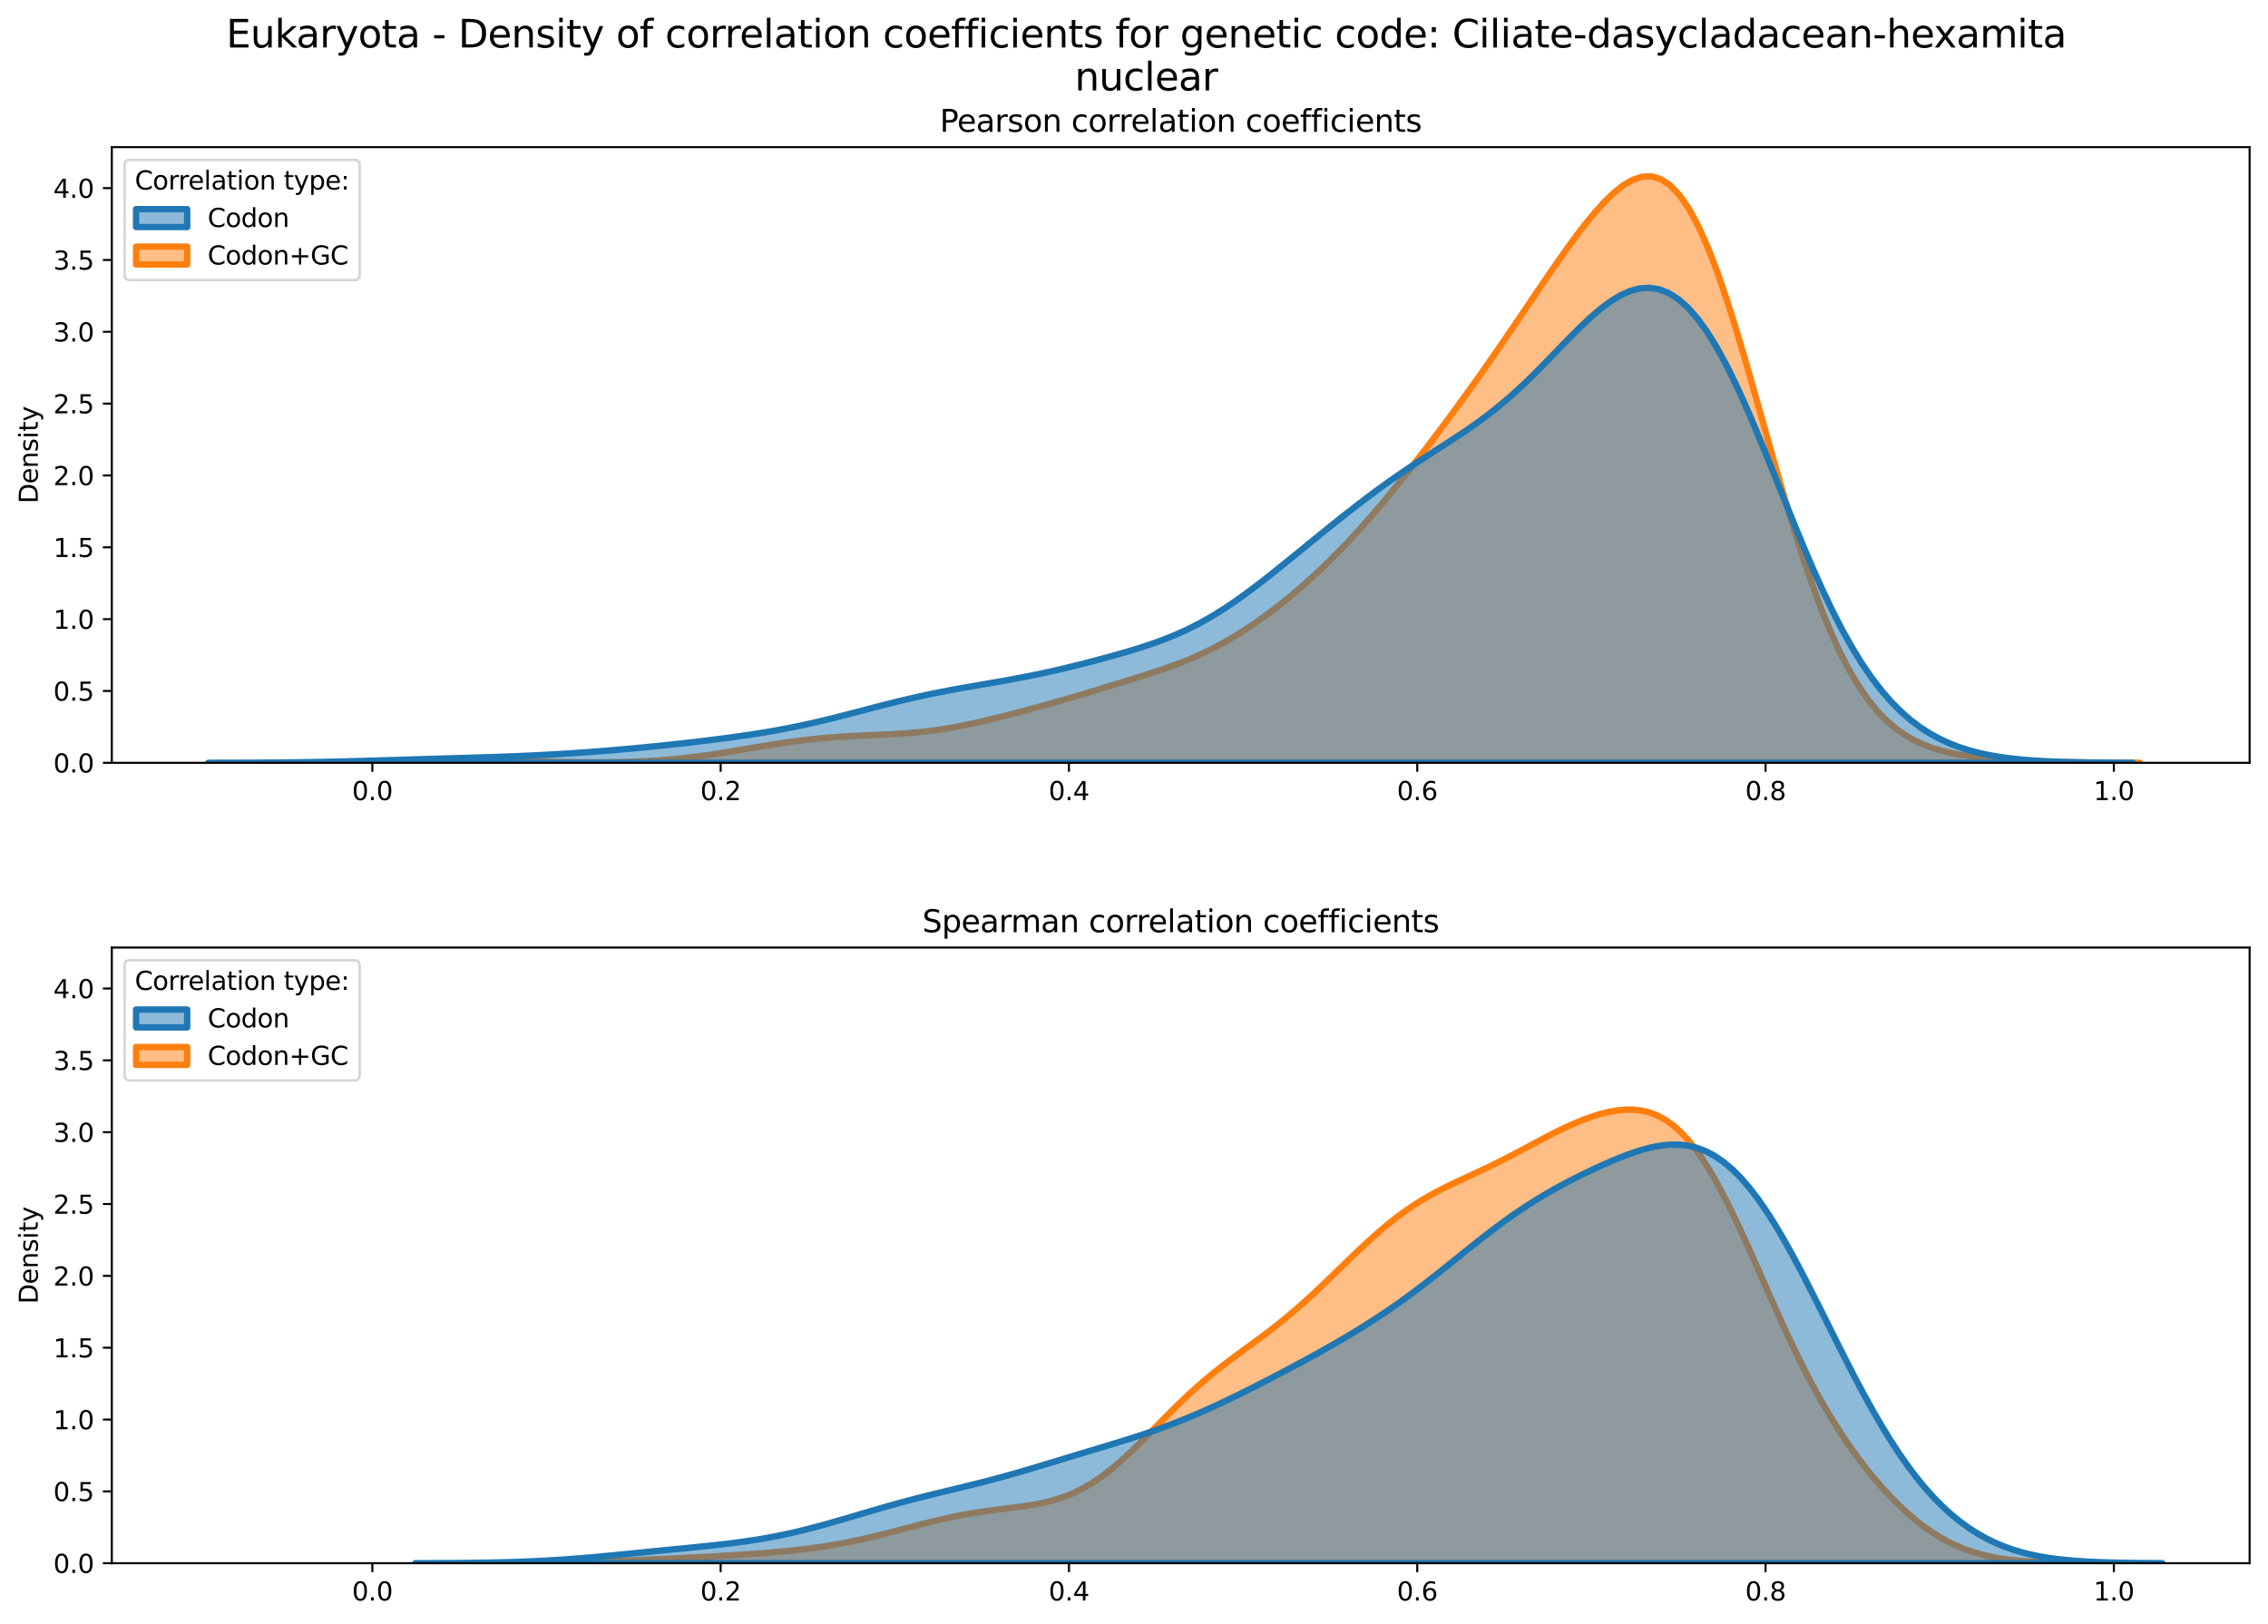 <?xml version="1.0" encoding="utf-8" standalone="no"?>
<!DOCTYPE svg PUBLIC "-//W3C//DTD SVG 1.1//EN"
  "http://www.w3.org/Graphics/SVG/1.1/DTD/svg11.dtd">
<svg xmlns:xlink="http://www.w3.org/1999/xlink" width="887.981pt" height="635.878pt" viewBox="0 0 887.981 635.878" xmlns="http://www.w3.org/2000/svg" version="1.1">
 <defs>
  <style type="text/css">*{stroke-linejoin: round; stroke-linecap: butt}</style>
 </defs>
 <g id="figure_1">
  <g id="patch_1">
   <path d="M 0 635.878 
L 887.981 635.878 
L 887.981 0 
L 0 0 
z
" style="fill: #ffffff"/>
  </g>
  <g id="axes_1">
   <g id="patch_2">
    <path d="M 43.781 298.643 
L 880.781 298.643 
L 880.781 57.6 
L 43.781 57.6 
z
" style="fill: #ffffff"/>
   </g>
   <g id="PolyCollection_1">
    <defs>
     <path id="mb558ca7e62" d="M 106.443 -337.248 
L 106.443 -337.235 
L 110.118 -337.235 
L 113.794 -337.235 
L 117.469 -337.235 
L 121.144 -337.235 
L 124.819 -337.235 
L 128.494 -337.235 
L 132.169 -337.235 
L 135.845 -337.235 
L 139.52 -337.235 
L 143.195 -337.235 
L 146.87 -337.235 
L 150.545 -337.235 
L 154.22 -337.235 
L 157.895 -337.235 
L 161.571 -337.235 
L 165.246 -337.235 
L 168.921 -337.235 
L 172.596 -337.235 
L 176.271 -337.235 
L 179.946 -337.235 
L 183.622 -337.235 
L 187.297 -337.235 
L 190.972 -337.235 
L 194.647 -337.235 
L 198.322 -337.235 
L 201.997 -337.235 
L 205.672 -337.235 
L 209.348 -337.235 
L 213.023 -337.235 
L 216.698 -337.235 
L 220.373 -337.235 
L 224.048 -337.235 
L 227.723 -337.235 
L 231.398 -337.235 
L 235.074 -337.235 
L 238.749 -337.235 
L 242.424 -337.235 
L 246.099 -337.235 
L 249.774 -337.235 
L 253.449 -337.235 
L 257.125 -337.235 
L 260.8 -337.235 
L 264.475 -337.235 
L 268.15 -337.235 
L 271.825 -337.235 
L 275.5 -337.235 
L 279.175 -337.235 
L 282.851 -337.235 
L 286.526 -337.235 
L 290.201 -337.235 
L 293.876 -337.235 
L 297.551 -337.235 
L 301.226 -337.235 
L 304.902 -337.235 
L 308.577 -337.235 
L 312.252 -337.235 
L 315.927 -337.235 
L 319.602 -337.235 
L 323.277 -337.235 
L 326.952 -337.235 
L 330.628 -337.235 
L 334.303 -337.235 
L 337.978 -337.235 
L 341.653 -337.235 
L 345.328 -337.235 
L 349.003 -337.235 
L 352.678 -337.235 
L 356.354 -337.235 
L 360.029 -337.235 
L 363.704 -337.235 
L 367.379 -337.235 
L 371.054 -337.235 
L 374.729 -337.235 
L 378.405 -337.235 
L 382.08 -337.235 
L 385.755 -337.235 
L 389.43 -337.235 
L 393.105 -337.235 
L 396.78 -337.235 
L 400.455 -337.235 
L 404.131 -337.235 
L 407.806 -337.235 
L 411.481 -337.235 
L 415.156 -337.235 
L 418.831 -337.235 
L 422.506 -337.235 
L 426.182 -337.235 
L 429.857 -337.235 
L 433.532 -337.235 
L 437.207 -337.235 
L 440.882 -337.235 
L 444.557 -337.235 
L 448.232 -337.235 
L 451.908 -337.235 
L 455.583 -337.235 
L 459.258 -337.235 
L 462.933 -337.235 
L 466.608 -337.235 
L 470.283 -337.235 
L 473.958 -337.235 
L 477.634 -337.235 
L 481.309 -337.235 
L 484.984 -337.235 
L 488.659 -337.235 
L 492.334 -337.235 
L 496.009 -337.235 
L 499.685 -337.235 
L 503.36 -337.235 
L 507.035 -337.235 
L 510.71 -337.235 
L 514.385 -337.235 
L 518.06 -337.235 
L 521.735 -337.235 
L 525.411 -337.235 
L 529.086 -337.235 
L 532.761 -337.235 
L 536.436 -337.235 
L 540.111 -337.235 
L 543.786 -337.235 
L 547.462 -337.235 
L 551.137 -337.235 
L 554.812 -337.235 
L 558.487 -337.235 
L 562.162 -337.235 
L 565.837 -337.235 
L 569.512 -337.235 
L 573.188 -337.235 
L 576.863 -337.235 
L 580.538 -337.235 
L 584.213 -337.235 
L 587.888 -337.235 
L 591.563 -337.235 
L 595.238 -337.235 
L 598.914 -337.235 
L 602.589 -337.235 
L 606.264 -337.235 
L 609.939 -337.235 
L 613.614 -337.235 
L 617.289 -337.235 
L 620.965 -337.235 
L 624.64 -337.235 
L 628.315 -337.235 
L 631.99 -337.235 
L 635.665 -337.235 
L 639.34 -337.235 
L 643.015 -337.235 
L 646.691 -337.235 
L 650.366 -337.235 
L 654.041 -337.235 
L 657.716 -337.235 
L 661.391 -337.235 
L 665.066 -337.235 
L 668.742 -337.235 
L 672.417 -337.235 
L 676.092 -337.235 
L 679.767 -337.235 
L 683.442 -337.235 
L 687.117 -337.235 
L 690.792 -337.235 
L 694.468 -337.235 
L 698.143 -337.235 
L 701.818 -337.235 
L 705.493 -337.235 
L 709.168 -337.235 
L 712.843 -337.235 
L 716.518 -337.235 
L 720.194 -337.235 
L 723.869 -337.235 
L 727.544 -337.235 
L 731.219 -337.235 
L 734.894 -337.235 
L 738.569 -337.235 
L 742.245 -337.235 
L 745.92 -337.235 
L 749.595 -337.235 
L 753.27 -337.235 
L 756.945 -337.235 
L 760.62 -337.235 
L 764.295 -337.235 
L 767.971 -337.235 
L 771.646 -337.235 
L 775.321 -337.235 
L 778.996 -337.235 
L 782.671 -337.235 
L 786.346 -337.235 
L 790.022 -337.235 
L 793.697 -337.235 
L 797.372 -337.235 
L 801.047 -337.235 
L 804.722 -337.235 
L 808.397 -337.235 
L 812.072 -337.235 
L 815.748 -337.235 
L 819.423 -337.235 
L 823.098 -337.235 
L 826.773 -337.235 
L 830.448 -337.235 
L 834.123 -337.235 
L 837.798 -337.235 
L 837.798 -337.248 
L 837.798 -337.248 
L 834.123 -337.256 
L 830.448 -337.268 
L 826.773 -337.284 
L 823.098 -337.307 
L 819.423 -337.339 
L 815.748 -337.381 
L 812.072 -337.436 
L 808.397 -337.506 
L 804.722 -337.594 
L 801.047 -337.702 
L 797.372 -337.833 
L 793.697 -337.988 
L 790.022 -338.173 
L 786.346 -338.39 
L 782.671 -338.647 
L 778.996 -338.953 
L 775.321 -339.32 
L 771.646 -339.766 
L 767.971 -340.316 
L 764.295 -341.001 
L 760.62 -341.86 
L 756.945 -342.939 
L 753.27 -344.295 
L 749.595 -345.991 
L 745.92 -348.098 
L 742.245 -350.692 
L 738.569 -353.855 
L 734.894 -357.669 
L 731.219 -362.214 
L 727.544 -367.565 
L 723.869 -373.787 
L 720.194 -380.931 
L 716.518 -389.026 
L 712.843 -398.077 
L 709.168 -408.06 
L 705.493 -418.915 
L 701.818 -430.546 
L 698.143 -442.819 
L 694.468 -455.563 
L 690.792 -468.576 
L 687.117 -481.626 
L 683.442 -494.467 
L 679.767 -506.843 
L 676.092 -518.504 
L 672.417 -529.222 
L 668.742 -538.794 
L 665.066 -547.061 
L 661.391 -553.914 
L 657.716 -559.294 
L 654.041 -563.198 
L 650.366 -565.67 
L 646.691 -566.8 
L 643.015 -566.706 
L 639.34 -565.529 
L 635.665 -563.42 
L 631.99 -560.528 
L 628.315 -556.993 
L 624.64 -552.94 
L 620.965 -548.48 
L 617.289 -543.703 
L 613.614 -538.686 
L 609.939 -533.493 
L 606.264 -528.177 
L 602.589 -522.783 
L 598.914 -517.35 
L 595.238 -511.911 
L 591.563 -506.493 
L 587.888 -501.118 
L 584.213 -495.801 
L 580.538 -490.551 
L 576.863 -485.373 
L 573.188 -480.267 
L 569.512 -475.232 
L 565.837 -470.264 
L 562.162 -465.363 
L 558.487 -460.529 
L 554.812 -455.766 
L 551.137 -451.08 
L 547.462 -446.479 
L 543.786 -441.973 
L 540.111 -437.574 
L 536.436 -433.292 
L 532.761 -429.137 
L 529.086 -425.116 
L 525.411 -421.235 
L 521.735 -417.497 
L 518.06 -413.902 
L 514.385 -410.451 
L 510.71 -407.14 
L 507.035 -403.966 
L 503.36 -400.928 
L 499.685 -398.021 
L 496.009 -395.248 
L 492.334 -392.61 
L 488.659 -390.109 
L 484.984 -387.751 
L 481.309 -385.54 
L 477.634 -383.48 
L 473.958 -381.57 
L 470.283 -379.808 
L 466.608 -378.184 
L 462.933 -376.686 
L 459.258 -375.297 
L 455.583 -373.995 
L 451.908 -372.761 
L 448.232 -371.573 
L 444.557 -370.415 
L 440.882 -369.273 
L 437.207 -368.14 
L 433.532 -367.011 
L 429.857 -365.888 
L 426.182 -364.774 
L 422.506 -363.673 
L 418.831 -362.591 
L 415.156 -361.529 
L 411.481 -360.488 
L 407.806 -359.468 
L 404.131 -358.466 
L 400.455 -357.483 
L 396.78 -356.516 
L 393.105 -355.569 
L 389.43 -354.647 
L 385.755 -353.757 
L 382.08 -352.91 
L 378.405 -352.117 
L 374.729 -351.389 
L 371.054 -350.735 
L 367.379 -350.162 
L 363.704 -349.672 
L 360.029 -349.264 
L 356.354 -348.931 
L 352.678 -348.662 
L 349.003 -348.444 
L 345.328 -348.261 
L 341.653 -348.095 
L 337.978 -347.929 
L 334.303 -347.749 
L 330.628 -347.539 
L 326.952 -347.291 
L 323.277 -346.996 
L 319.602 -346.65 
L 315.927 -346.252 
L 312.252 -345.802 
L 308.577 -345.305 
L 304.902 -344.765 
L 301.226 -344.191 
L 297.551 -343.591 
L 293.876 -342.975 
L 290.201 -342.354 
L 286.526 -341.74 
L 282.851 -341.144 
L 279.175 -340.576 
L 275.5 -340.046 
L 271.825 -339.561 
L 268.15 -339.128 
L 264.475 -338.749 
L 260.8 -338.424 
L 257.125 -338.154 
L 253.449 -337.934 
L 249.774 -337.761 
L 246.099 -337.63 
L 242.424 -337.536 
L 238.749 -337.475 
L 235.074 -337.442 
L 231.398 -337.434 
L 227.723 -337.448 
L 224.048 -337.484 
L 220.373 -337.538 
L 216.698 -337.609 
L 213.023 -337.696 
L 209.348 -337.795 
L 205.672 -337.902 
L 201.997 -338.014 
L 198.322 -338.124 
L 194.647 -338.228 
L 190.972 -338.319 
L 187.297 -338.391 
L 183.622 -338.439 
L 179.946 -338.461 
L 176.271 -338.455 
L 172.596 -338.421 
L 168.921 -338.361 
L 165.246 -338.28 
L 161.571 -338.183 
L 157.895 -338.075 
L 154.22 -337.963 
L 150.545 -337.851 
L 146.87 -337.744 
L 143.195 -337.646 
L 139.52 -337.559 
L 135.845 -337.485 
L 132.169 -337.423 
L 128.494 -337.374 
L 124.819 -337.335 
L 121.144 -337.305 
L 117.469 -337.283 
L 113.794 -337.267 
L 110.118 -337.256 
L 106.443 -337.248 
z
" style="stroke: #ff7f0e; stroke-width: 2.5"/>
    </defs>
    <g clip-path="url(#pc1b9971226)">
     <use xlink:href="#mb558ca7e62" x="0" y="635.878" style="fill: #ff7f0e; fill-opacity: 0.5; stroke: #ff7f0e; stroke-width: 2.5"/>
    </g>
   </g>
   <g id="PolyCollection_2">
    <defs>
     <path id="m822d57a96a" d="M 81.592 -337.246 
L 81.592 -337.235 
L 85.377 -337.235 
L 89.163 -337.235 
L 92.949 -337.235 
L 96.735 -337.235 
L 100.521 -337.235 
L 104.306 -337.235 
L 108.092 -337.235 
L 111.878 -337.235 
L 115.664 -337.235 
L 119.45 -337.235 
L 123.235 -337.235 
L 127.021 -337.235 
L 130.807 -337.235 
L 134.593 -337.235 
L 138.379 -337.235 
L 142.164 -337.235 
L 145.95 -337.235 
L 149.736 -337.235 
L 153.522 -337.235 
L 157.308 -337.235 
L 161.093 -337.235 
L 164.879 -337.235 
L 168.665 -337.235 
L 172.451 -337.235 
L 176.237 -337.235 
L 180.022 -337.235 
L 183.808 -337.235 
L 187.594 -337.235 
L 191.38 -337.235 
L 195.166 -337.235 
L 198.952 -337.235 
L 202.737 -337.235 
L 206.523 -337.235 
L 210.309 -337.235 
L 214.095 -337.235 
L 217.881 -337.235 
L 221.666 -337.235 
L 225.452 -337.235 
L 229.238 -337.235 
L 233.024 -337.235 
L 236.81 -337.235 
L 240.595 -337.235 
L 244.381 -337.235 
L 248.167 -337.235 
L 251.953 -337.235 
L 255.739 -337.235 
L 259.524 -337.235 
L 263.31 -337.235 
L 267.096 -337.235 
L 270.882 -337.235 
L 274.668 -337.235 
L 278.453 -337.235 
L 282.239 -337.235 
L 286.025 -337.235 
L 289.811 -337.235 
L 293.597 -337.235 
L 297.382 -337.235 
L 301.168 -337.235 
L 304.954 -337.235 
L 308.74 -337.235 
L 312.526 -337.235 
L 316.311 -337.235 
L 320.097 -337.235 
L 323.883 -337.235 
L 327.669 -337.235 
L 331.455 -337.235 
L 335.24 -337.235 
L 339.026 -337.235 
L 342.812 -337.235 
L 346.598 -337.235 
L 350.384 -337.235 
L 354.169 -337.235 
L 357.955 -337.235 
L 361.741 -337.235 
L 365.527 -337.235 
L 369.313 -337.235 
L 373.098 -337.235 
L 376.884 -337.235 
L 380.67 -337.235 
L 384.456 -337.235 
L 388.242 -337.235 
L 392.027 -337.235 
L 395.813 -337.235 
L 399.599 -337.235 
L 403.385 -337.235 
L 407.171 -337.235 
L 410.957 -337.235 
L 414.742 -337.235 
L 418.528 -337.235 
L 422.314 -337.235 
L 426.1 -337.235 
L 429.886 -337.235 
L 433.671 -337.235 
L 437.457 -337.235 
L 441.243 -337.235 
L 445.029 -337.235 
L 448.815 -337.235 
L 452.6 -337.235 
L 456.386 -337.235 
L 460.172 -337.235 
L 463.958 -337.235 
L 467.744 -337.235 
L 471.529 -337.235 
L 475.315 -337.235 
L 479.101 -337.235 
L 482.887 -337.235 
L 486.673 -337.235 
L 490.458 -337.235 
L 494.244 -337.235 
L 498.03 -337.235 
L 501.816 -337.235 
L 505.602 -337.235 
L 509.387 -337.235 
L 513.173 -337.235 
L 516.959 -337.235 
L 520.745 -337.235 
L 524.531 -337.235 
L 528.316 -337.235 
L 532.102 -337.235 
L 535.888 -337.235 
L 539.674 -337.235 
L 543.46 -337.235 
L 547.245 -337.235 
L 551.031 -337.235 
L 554.817 -337.235 
L 558.603 -337.235 
L 562.389 -337.235 
L 566.174 -337.235 
L 569.96 -337.235 
L 573.746 -337.235 
L 577.532 -337.235 
L 581.318 -337.235 
L 585.103 -337.235 
L 588.889 -337.235 
L 592.675 -337.235 
L 596.461 -337.235 
L 600.247 -337.235 
L 604.033 -337.235 
L 607.818 -337.235 
L 611.604 -337.235 
L 615.39 -337.235 
L 619.176 -337.235 
L 622.962 -337.235 
L 626.747 -337.235 
L 630.533 -337.235 
L 634.319 -337.235 
L 638.105 -337.235 
L 641.891 -337.235 
L 645.676 -337.235 
L 649.462 -337.235 
L 653.248 -337.235 
L 657.034 -337.235 
L 660.82 -337.235 
L 664.605 -337.235 
L 668.391 -337.235 
L 672.177 -337.235 
L 675.963 -337.235 
L 679.749 -337.235 
L 683.534 -337.235 
L 687.32 -337.235 
L 691.106 -337.235 
L 694.892 -337.235 
L 698.678 -337.235 
L 702.463 -337.235 
L 706.249 -337.235 
L 710.035 -337.235 
L 713.821 -337.235 
L 717.607 -337.235 
L 721.392 -337.235 
L 725.178 -337.235 
L 728.964 -337.235 
L 732.75 -337.235 
L 736.536 -337.235 
L 740.321 -337.235 
L 744.107 -337.235 
L 747.893 -337.235 
L 751.679 -337.235 
L 755.465 -337.235 
L 759.25 -337.235 
L 763.036 -337.235 
L 766.822 -337.235 
L 770.608 -337.235 
L 774.394 -337.235 
L 778.179 -337.235 
L 781.965 -337.235 
L 785.751 -337.235 
L 789.537 -337.235 
L 793.323 -337.235 
L 797.108 -337.235 
L 800.894 -337.235 
L 804.68 -337.235 
L 808.466 -337.235 
L 812.252 -337.235 
L 816.038 -337.235 
L 819.823 -337.235 
L 823.609 -337.235 
L 827.395 -337.235 
L 831.181 -337.235 
L 834.967 -337.235 
L 834.967 -337.26 
L 834.967 -337.26 
L 831.181 -337.273 
L 827.395 -337.291 
L 823.609 -337.318 
L 819.823 -337.355 
L 816.038 -337.406 
L 812.252 -337.476 
L 808.466 -337.571 
L 804.68 -337.696 
L 800.894 -337.861 
L 797.108 -338.076 
L 793.323 -338.351 
L 789.537 -338.702 
L 785.751 -339.144 
L 781.965 -339.695 
L 778.179 -340.377 
L 774.394 -341.214 
L 770.608 -342.234 
L 766.822 -343.467 
L 763.036 -344.947 
L 759.25 -346.712 
L 755.465 -348.802 
L 751.679 -351.26 
L 747.893 -354.13 
L 744.107 -357.458 
L 740.321 -361.286 
L 736.536 -365.655 
L 732.75 -370.598 
L 728.964 -376.14 
L 725.178 -382.294 
L 721.392 -389.06 
L 717.607 -396.418 
L 713.821 -404.333 
L 710.035 -412.745 
L 706.249 -421.577 
L 702.463 -430.731 
L 698.678 -440.091 
L 694.892 -449.527 
L 691.106 -458.897 
L 687.32 -468.058 
L 683.534 -476.862 
L 679.749 -485.172 
L 675.963 -492.859 
L 672.177 -499.814 
L 668.391 -505.943 
L 664.605 -511.18 
L 660.82 -515.48 
L 657.034 -518.822 
L 653.248 -521.207 
L 649.462 -522.66 
L 645.676 -523.221 
L 641.891 -522.948 
L 638.105 -521.91 
L 634.319 -520.189 
L 630.533 -517.872 
L 626.747 -515.052 
L 622.962 -511.824 
L 619.176 -508.286 
L 615.39 -504.532 
L 611.604 -500.651 
L 607.818 -496.726 
L 604.033 -492.83 
L 600.247 -489.026 
L 596.461 -485.361 
L 592.675 -481.868 
L 588.889 -478.565 
L 585.103 -475.456 
L 581.318 -472.532 
L 577.532 -469.771 
L 573.746 -467.146 
L 569.96 -464.621 
L 566.174 -462.16 
L 562.389 -459.728 
L 558.603 -457.293 
L 554.817 -454.827 
L 551.031 -452.309 
L 547.245 -449.727 
L 543.46 -447.071 
L 539.674 -444.34 
L 535.888 -441.536 
L 532.102 -438.665 
L 528.316 -435.734 
L 524.531 -432.752 
L 520.745 -429.728 
L 516.959 -426.672 
L 513.173 -423.595 
L 509.387 -420.507 
L 505.602 -417.421 
L 501.816 -414.354 
L 498.03 -411.323 
L 494.244 -408.349 
L 490.458 -405.453 
L 486.673 -402.658 
L 482.887 -399.987 
L 479.101 -397.46 
L 475.315 -395.091 
L 471.529 -392.894 
L 467.744 -390.871 
L 463.958 -389.02 
L 460.172 -387.332 
L 456.386 -385.793 
L 452.6 -384.385 
L 448.815 -383.086 
L 445.029 -381.874 
L 441.243 -380.731 
L 437.457 -379.639 
L 433.671 -378.586 
L 429.886 -377.564 
L 426.1 -376.57 
L 422.314 -375.604 
L 418.528 -374.669 
L 414.742 -373.768 
L 410.957 -372.905 
L 407.171 -372.083 
L 403.385 -371.303 
L 399.599 -370.563 
L 395.813 -369.858 
L 392.027 -369.181 
L 388.242 -368.523 
L 384.456 -367.874 
L 380.67 -367.223 
L 376.884 -366.559 
L 373.098 -365.872 
L 369.313 -365.155 
L 365.527 -364.401 
L 361.741 -363.605 
L 357.955 -362.767 
L 354.169 -361.888 
L 350.384 -360.97 
L 346.598 -360.02 
L 342.812 -359.046 
L 339.026 -358.058 
L 335.24 -357.067 
L 331.455 -356.083 
L 327.669 -355.117 
L 323.883 -354.18 
L 320.097 -353.279 
L 316.311 -352.421 
L 312.526 -351.61 
L 308.74 -350.846 
L 304.954 -350.131 
L 301.168 -349.461 
L 297.382 -348.834 
L 293.597 -348.244 
L 289.811 -347.688 
L 286.025 -347.161 
L 282.239 -346.659 
L 278.453 -346.178 
L 274.668 -345.716 
L 270.882 -345.271 
L 267.096 -344.842 
L 263.31 -344.427 
L 259.524 -344.027 
L 255.739 -343.641 
L 251.953 -343.269 
L 248.167 -342.911 
L 244.381 -342.567 
L 240.595 -342.239 
L 236.81 -341.926 
L 233.024 -341.629 
L 229.238 -341.348 
L 225.452 -341.084 
L 221.666 -340.837 
L 217.881 -340.607 
L 214.095 -340.394 
L 210.309 -340.198 
L 206.523 -340.019 
L 202.737 -339.855 
L 198.952 -339.705 
L 195.166 -339.566 
L 191.38 -339.438 
L 187.594 -339.318 
L 183.808 -339.204 
L 180.022 -339.093 
L 176.237 -338.984 
L 172.451 -338.875 
L 168.665 -338.765 
L 164.879 -338.654 
L 161.093 -338.54 
L 157.308 -338.425 
L 153.522 -338.31 
L 149.736 -338.195 
L 145.95 -338.083 
L 142.164 -337.975 
L 138.379 -337.872 
L 134.593 -337.776 
L 130.807 -337.688 
L 127.021 -337.609 
L 123.235 -337.54 
L 119.45 -337.479 
L 115.664 -337.428 
L 111.878 -337.385 
L 108.092 -337.35 
L 104.306 -337.321 
L 100.521 -337.299 
L 96.735 -337.282 
L 92.949 -337.268 
L 89.163 -337.258 
L 85.377 -337.251 
L 81.592 -337.246 
z
" style="stroke: #1f77b4; stroke-width: 2.5"/>
    </defs>
    <g clip-path="url(#pc1b9971226)">
     <use xlink:href="#m822d57a96a" x="0" y="635.878" style="fill: #1f77b4; fill-opacity: 0.5; stroke: #1f77b4; stroke-width: 2.5"/>
    </g>
   </g>
   <g id="matplotlib.axis_1">
    <g id="xtick_1">
     <g id="line2d_1">
      <defs>
       <path id="m436a5ff2e0" d="M 0 0 
L 0 3.5 
" style="stroke: #000000; stroke-width: 0.8"/>
      </defs>
      <g>
       <use xlink:href="#m436a5ff2e0" x="145.788" y="298.643" style="stroke: #000000; stroke-width: 0.8"/>
      </g>
     </g>
     <g id="text_1">
      <!-- 0.0 -->
      <g transform="translate(137.836 313.242) scale(0.1 -0.1)">
       <defs>
        <path id="DejaVuSans-30" d="M 2034 4250 
Q 1547 4250 1301 3770 
Q 1056 3291 1056 2328 
Q 1056 1369 1301 889 
Q 1547 409 2034 409 
Q 2525 409 2770 889 
Q 3016 1369 3016 2328 
Q 3016 3291 2770 3770 
Q 2525 4250 2034 4250 
z
M 2034 4750 
Q 2819 4750 3233 4129 
Q 3647 3509 3647 2328 
Q 3647 1150 3233 529 
Q 2819 -91 2034 -91 
Q 1250 -91 836 529 
Q 422 1150 422 2328 
Q 422 3509 836 4129 
Q 1250 4750 2034 4750 
z
" transform="scale(0.016)"/>
        <path id="DejaVuSans-2e" d="M 684 794 
L 1344 794 
L 1344 0 
L 684 0 
L 684 794 
z
" transform="scale(0.016)"/>
       </defs>
       <use xlink:href="#DejaVuSans-30"/>
       <use xlink:href="#DejaVuSans-2e" x="63.623"/>
       <use xlink:href="#DejaVuSans-30" x="95.41"/>
      </g>
     </g>
    </g>
    <g id="xtick_2">
     <g id="line2d_2">
      <g>
       <use xlink:href="#m436a5ff2e0" x="282.155" y="298.643" style="stroke: #000000; stroke-width: 0.8"/>
      </g>
     </g>
     <g id="text_2">
      <!-- 0.2 -->
      <g transform="translate(274.204 313.242) scale(0.1 -0.1)">
       <defs>
        <path id="DejaVuSans-32" d="M 1228 531 
L 3431 531 
L 3431 0 
L 469 0 
L 469 531 
Q 828 903 1448 1529 
Q 2069 2156 2228 2338 
Q 2531 2678 2651 2914 
Q 2772 3150 2772 3378 
Q 2772 3750 2511 3984 
Q 2250 4219 1831 4219 
Q 1534 4219 1204 4116 
Q 875 4013 500 3803 
L 500 4441 
Q 881 4594 1212 4672 
Q 1544 4750 1819 4750 
Q 2544 4750 2975 4387 
Q 3406 4025 3406 3419 
Q 3406 3131 3298 2873 
Q 3191 2616 2906 2266 
Q 2828 2175 2409 1742 
Q 1991 1309 1228 531 
z
" transform="scale(0.016)"/>
       </defs>
       <use xlink:href="#DejaVuSans-30"/>
       <use xlink:href="#DejaVuSans-2e" x="63.623"/>
       <use xlink:href="#DejaVuSans-32" x="95.41"/>
      </g>
     </g>
    </g>
    <g id="xtick_3">
     <g id="line2d_3">
      <g>
       <use xlink:href="#m436a5ff2e0" x="418.523" y="298.643" style="stroke: #000000; stroke-width: 0.8"/>
      </g>
     </g>
     <g id="text_3">
      <!-- 0.4 -->
      <g transform="translate(410.571 313.242) scale(0.1 -0.1)">
       <defs>
        <path id="DejaVuSans-34" d="M 2419 4116 
L 825 1625 
L 2419 1625 
L 2419 4116 
z
M 2253 4666 
L 3047 4666 
L 3047 1625 
L 3713 1625 
L 3713 1100 
L 3047 1100 
L 3047 0 
L 2419 0 
L 2419 1100 
L 313 1100 
L 313 1709 
L 2253 4666 
z
" transform="scale(0.016)"/>
       </defs>
       <use xlink:href="#DejaVuSans-30"/>
       <use xlink:href="#DejaVuSans-2e" x="63.623"/>
       <use xlink:href="#DejaVuSans-34" x="95.41"/>
      </g>
     </g>
    </g>
    <g id="xtick_4">
     <g id="line2d_4">
      <g>
       <use xlink:href="#m436a5ff2e0" x="554.891" y="298.643" style="stroke: #000000; stroke-width: 0.8"/>
      </g>
     </g>
     <g id="text_4">
      <!-- 0.6 -->
      <g transform="translate(546.939 313.242) scale(0.1 -0.1)">
       <defs>
        <path id="DejaVuSans-36" d="M 2113 2584 
Q 1688 2584 1439 2293 
Q 1191 2003 1191 1497 
Q 1191 994 1439 701 
Q 1688 409 2113 409 
Q 2538 409 2786 701 
Q 3034 994 3034 1497 
Q 3034 2003 2786 2293 
Q 2538 2584 2113 2584 
z
M 3366 4563 
L 3366 3988 
Q 3128 4100 2886 4159 
Q 2644 4219 2406 4219 
Q 1781 4219 1451 3797 
Q 1122 3375 1075 2522 
Q 1259 2794 1537 2939 
Q 1816 3084 2150 3084 
Q 2853 3084 3261 2657 
Q 3669 2231 3669 1497 
Q 3669 778 3244 343 
Q 2819 -91 2113 -91 
Q 1303 -91 875 529 
Q 447 1150 447 2328 
Q 447 3434 972 4092 
Q 1497 4750 2381 4750 
Q 2619 4750 2861 4703 
Q 3103 4656 3366 4563 
z
" transform="scale(0.016)"/>
       </defs>
       <use xlink:href="#DejaVuSans-30"/>
       <use xlink:href="#DejaVuSans-2e" x="63.623"/>
       <use xlink:href="#DejaVuSans-36" x="95.41"/>
      </g>
     </g>
    </g>
    <g id="xtick_5">
     <g id="line2d_5">
      <g>
       <use xlink:href="#m436a5ff2e0" x="691.258" y="298.643" style="stroke: #000000; stroke-width: 0.8"/>
      </g>
     </g>
     <g id="text_5">
      <!-- 0.8 -->
      <g transform="translate(683.307 313.242) scale(0.1 -0.1)">
       <defs>
        <path id="DejaVuSans-38" d="M 2034 2216 
Q 1584 2216 1326 1975 
Q 1069 1734 1069 1313 
Q 1069 891 1326 650 
Q 1584 409 2034 409 
Q 2484 409 2743 651 
Q 3003 894 3003 1313 
Q 3003 1734 2745 1975 
Q 2488 2216 2034 2216 
z
M 1403 2484 
Q 997 2584 770 2862 
Q 544 3141 544 3541 
Q 544 4100 942 4425 
Q 1341 4750 2034 4750 
Q 2731 4750 3128 4425 
Q 3525 4100 3525 3541 
Q 3525 3141 3298 2862 
Q 3072 2584 2669 2484 
Q 3125 2378 3379 2068 
Q 3634 1759 3634 1313 
Q 3634 634 3220 271 
Q 2806 -91 2034 -91 
Q 1263 -91 848 271 
Q 434 634 434 1313 
Q 434 1759 690 2068 
Q 947 2378 1403 2484 
z
M 1172 3481 
Q 1172 3119 1398 2916 
Q 1625 2713 2034 2713 
Q 2441 2713 2670 2916 
Q 2900 3119 2900 3481 
Q 2900 3844 2670 4047 
Q 2441 4250 2034 4250 
Q 1625 4250 1398 4047 
Q 1172 3844 1172 3481 
z
" transform="scale(0.016)"/>
       </defs>
       <use xlink:href="#DejaVuSans-30"/>
       <use xlink:href="#DejaVuSans-2e" x="63.623"/>
       <use xlink:href="#DejaVuSans-38" x="95.41"/>
      </g>
     </g>
    </g>
    <g id="xtick_6">
     <g id="line2d_6">
      <g>
       <use xlink:href="#m436a5ff2e0" x="827.626" y="298.643" style="stroke: #000000; stroke-width: 0.8"/>
      </g>
     </g>
     <g id="text_6">
      <!-- 1.0 -->
      <g transform="translate(819.674 313.242) scale(0.1 -0.1)">
       <defs>
        <path id="DejaVuSans-31" d="M 794 531 
L 1825 531 
L 1825 4091 
L 703 3866 
L 703 4441 
L 1819 4666 
L 2450 4666 
L 2450 531 
L 3481 531 
L 3481 0 
L 794 0 
L 794 531 
z
" transform="scale(0.016)"/>
       </defs>
       <use xlink:href="#DejaVuSans-31"/>
       <use xlink:href="#DejaVuSans-2e" x="63.623"/>
       <use xlink:href="#DejaVuSans-30" x="95.41"/>
      </g>
     </g>
    </g>
   </g>
   <g id="matplotlib.axis_2">
    <g id="ytick_1">
     <g id="line2d_7">
      <defs>
       <path id="m47573cf3f9" d="M 0 0 
L -3.5 0 
" style="stroke: #000000; stroke-width: 0.8"/>
      </defs>
      <g>
       <use xlink:href="#m47573cf3f9" x="43.781" y="298.643" style="stroke: #000000; stroke-width: 0.8"/>
      </g>
     </g>
     <g id="text_7">
      <!-- 0.0 -->
      <g transform="translate(20.878 302.443) scale(0.1 -0.1)">
       <use xlink:href="#DejaVuSans-30"/>
       <use xlink:href="#DejaVuSans-2e" x="63.623"/>
       <use xlink:href="#DejaVuSans-30" x="95.41"/>
      </g>
     </g>
    </g>
    <g id="ytick_2">
     <g id="line2d_8">
      <g>
       <use xlink:href="#m47573cf3f9" x="43.781" y="270.518" style="stroke: #000000; stroke-width: 0.8"/>
      </g>
     </g>
     <g id="text_8">
      <!-- 0.5 -->
      <g transform="translate(20.878 274.317) scale(0.1 -0.1)">
       <defs>
        <path id="DejaVuSans-35" d="M 691 4666 
L 3169 4666 
L 3169 4134 
L 1269 4134 
L 1269 2991 
Q 1406 3038 1543 3061 
Q 1681 3084 1819 3084 
Q 2600 3084 3056 2656 
Q 3513 2228 3513 1497 
Q 3513 744 3044 326 
Q 2575 -91 1722 -91 
Q 1428 -91 1123 -41 
Q 819 9 494 109 
L 494 744 
Q 775 591 1075 516 
Q 1375 441 1709 441 
Q 2250 441 2565 725 
Q 2881 1009 2881 1497 
Q 2881 1984 2565 2268 
Q 2250 2553 1709 2553 
Q 1456 2553 1204 2497 
Q 953 2441 691 2322 
L 691 4666 
z
" transform="scale(0.016)"/>
       </defs>
       <use xlink:href="#DejaVuSans-30"/>
       <use xlink:href="#DejaVuSans-2e" x="63.623"/>
       <use xlink:href="#DejaVuSans-35" x="95.41"/>
      </g>
     </g>
    </g>
    <g id="ytick_3">
     <g id="line2d_9">
      <g>
       <use xlink:href="#m47573cf3f9" x="43.781" y="242.393" style="stroke: #000000; stroke-width: 0.8"/>
      </g>
     </g>
     <g id="text_9">
      <!-- 1.0 -->
      <g transform="translate(20.878 246.192) scale(0.1 -0.1)">
       <use xlink:href="#DejaVuSans-31"/>
       <use xlink:href="#DejaVuSans-2e" x="63.623"/>
       <use xlink:href="#DejaVuSans-30" x="95.41"/>
      </g>
     </g>
    </g>
    <g id="ytick_4">
     <g id="line2d_10">
      <g>
       <use xlink:href="#m47573cf3f9" x="43.781" y="214.268" style="stroke: #000000; stroke-width: 0.8"/>
      </g>
     </g>
     <g id="text_10">
      <!-- 1.5 -->
      <g transform="translate(20.878 218.067) scale(0.1 -0.1)">
       <use xlink:href="#DejaVuSans-31"/>
       <use xlink:href="#DejaVuSans-2e" x="63.623"/>
       <use xlink:href="#DejaVuSans-35" x="95.41"/>
      </g>
     </g>
    </g>
    <g id="ytick_5">
     <g id="line2d_11">
      <g>
       <use xlink:href="#m47573cf3f9" x="43.781" y="186.142" style="stroke: #000000; stroke-width: 0.8"/>
      </g>
     </g>
     <g id="text_11">
      <!-- 2.0 -->
      <g transform="translate(20.878 189.942) scale(0.1 -0.1)">
       <use xlink:href="#DejaVuSans-32"/>
       <use xlink:href="#DejaVuSans-2e" x="63.623"/>
       <use xlink:href="#DejaVuSans-30" x="95.41"/>
      </g>
     </g>
    </g>
    <g id="ytick_6">
     <g id="line2d_12">
      <g>
       <use xlink:href="#m47573cf3f9" x="43.781" y="158.017" style="stroke: #000000; stroke-width: 0.8"/>
      </g>
     </g>
     <g id="text_12">
      <!-- 2.5 -->
      <g transform="translate(20.878 161.816) scale(0.1 -0.1)">
       <use xlink:href="#DejaVuSans-32"/>
       <use xlink:href="#DejaVuSans-2e" x="63.623"/>
       <use xlink:href="#DejaVuSans-35" x="95.41"/>
      </g>
     </g>
    </g>
    <g id="ytick_7">
     <g id="line2d_13">
      <g>
       <use xlink:href="#m47573cf3f9" x="43.781" y="129.892" style="stroke: #000000; stroke-width: 0.8"/>
      </g>
     </g>
     <g id="text_13">
      <!-- 3.0 -->
      <g transform="translate(20.878 133.691) scale(0.1 -0.1)">
       <defs>
        <path id="DejaVuSans-33" d="M 2597 2516 
Q 3050 2419 3304 2112 
Q 3559 1806 3559 1356 
Q 3559 666 3084 287 
Q 2609 -91 1734 -91 
Q 1441 -91 1130 -33 
Q 819 25 488 141 
L 488 750 
Q 750 597 1062 519 
Q 1375 441 1716 441 
Q 2309 441 2620 675 
Q 2931 909 2931 1356 
Q 2931 1769 2642 2001 
Q 2353 2234 1838 2234 
L 1294 2234 
L 1294 2753 
L 1863 2753 
Q 2328 2753 2575 2939 
Q 2822 3125 2822 3475 
Q 2822 3834 2567 4026 
Q 2313 4219 1838 4219 
Q 1578 4219 1281 4162 
Q 984 4106 628 3988 
L 628 4550 
Q 988 4650 1302 4700 
Q 1616 4750 1894 4750 
Q 2613 4750 3031 4423 
Q 3450 4097 3450 3541 
Q 3450 3153 3228 2886 
Q 3006 2619 2597 2516 
z
" transform="scale(0.016)"/>
       </defs>
       <use xlink:href="#DejaVuSans-33"/>
       <use xlink:href="#DejaVuSans-2e" x="63.623"/>
       <use xlink:href="#DejaVuSans-30" x="95.41"/>
      </g>
     </g>
    </g>
    <g id="ytick_8">
     <g id="line2d_14">
      <g>
       <use xlink:href="#m47573cf3f9" x="43.781" y="101.767" style="stroke: #000000; stroke-width: 0.8"/>
      </g>
     </g>
     <g id="text_14">
      <!-- 3.5 -->
      <g transform="translate(20.878 105.566) scale(0.1 -0.1)">
       <use xlink:href="#DejaVuSans-33"/>
       <use xlink:href="#DejaVuSans-2e" x="63.623"/>
       <use xlink:href="#DejaVuSans-35" x="95.41"/>
      </g>
     </g>
    </g>
    <g id="ytick_9">
     <g id="line2d_15">
      <g>
       <use xlink:href="#m47573cf3f9" x="43.781" y="73.641" style="stroke: #000000; stroke-width: 0.8"/>
      </g>
     </g>
     <g id="text_15">
      <!-- 4.0 -->
      <g transform="translate(20.878 77.441) scale(0.1 -0.1)">
       <use xlink:href="#DejaVuSans-34"/>
       <use xlink:href="#DejaVuSans-2e" x="63.623"/>
       <use xlink:href="#DejaVuSans-30" x="95.41"/>
      </g>
     </g>
    </g>
    <g id="text_16">
     <!-- Density -->
     <g transform="translate(14.798 197.13) rotate(-90) scale(0.1 -0.1)">
      <defs>
       <path id="DejaVuSans-44" d="M 1259 4147 
L 1259 519 
L 2022 519 
Q 2988 519 3436 956 
Q 3884 1394 3884 2338 
Q 3884 3275 3436 3711 
Q 2988 4147 2022 4147 
L 1259 4147 
z
M 628 4666 
L 1925 4666 
Q 3281 4666 3915 4102 
Q 4550 3538 4550 2338 
Q 4550 1131 3912 565 
Q 3275 0 1925 0 
L 628 0 
L 628 4666 
z
" transform="scale(0.016)"/>
       <path id="DejaVuSans-65" d="M 3597 1894 
L 3597 1613 
L 953 1613 
Q 991 1019 1311 708 
Q 1631 397 2203 397 
Q 2534 397 2845 478 
Q 3156 559 3463 722 
L 3463 178 
Q 3153 47 2828 -22 
Q 2503 -91 2169 -91 
Q 1331 -91 842 396 
Q 353 884 353 1716 
Q 353 2575 817 3079 
Q 1281 3584 2069 3584 
Q 2775 3584 3186 3129 
Q 3597 2675 3597 1894 
z
M 3022 2063 
Q 3016 2534 2758 2815 
Q 2500 3097 2075 3097 
Q 1594 3097 1305 2825 
Q 1016 2553 972 2059 
L 3022 2063 
z
" transform="scale(0.016)"/>
       <path id="DejaVuSans-6e" d="M 3513 2113 
L 3513 0 
L 2938 0 
L 2938 2094 
Q 2938 2591 2744 2837 
Q 2550 3084 2163 3084 
Q 1697 3084 1428 2787 
Q 1159 2491 1159 1978 
L 1159 0 
L 581 0 
L 581 3500 
L 1159 3500 
L 1159 2956 
Q 1366 3272 1645 3428 
Q 1925 3584 2291 3584 
Q 2894 3584 3203 3211 
Q 3513 2838 3513 2113 
z
" transform="scale(0.016)"/>
       <path id="DejaVuSans-73" d="M 2834 3397 
L 2834 2853 
Q 2591 2978 2328 3040 
Q 2066 3103 1784 3103 
Q 1356 3103 1142 2972 
Q 928 2841 928 2578 
Q 928 2378 1081 2264 
Q 1234 2150 1697 2047 
L 1894 2003 
Q 2506 1872 2764 1633 
Q 3022 1394 3022 966 
Q 3022 478 2636 193 
Q 2250 -91 1575 -91 
Q 1294 -91 989 -36 
Q 684 19 347 128 
L 347 722 
Q 666 556 975 473 
Q 1284 391 1588 391 
Q 1994 391 2212 530 
Q 2431 669 2431 922 
Q 2431 1156 2273 1281 
Q 2116 1406 1581 1522 
L 1381 1569 
Q 847 1681 609 1914 
Q 372 2147 372 2553 
Q 372 3047 722 3315 
Q 1072 3584 1716 3584 
Q 2034 3584 2315 3537 
Q 2597 3491 2834 3397 
z
" transform="scale(0.016)"/>
       <path id="DejaVuSans-69" d="M 603 3500 
L 1178 3500 
L 1178 0 
L 603 0 
L 603 3500 
z
M 603 4863 
L 1178 4863 
L 1178 4134 
L 603 4134 
L 603 4863 
z
" transform="scale(0.016)"/>
       <path id="DejaVuSans-74" d="M 1172 4494 
L 1172 3500 
L 2356 3500 
L 2356 3053 
L 1172 3053 
L 1172 1153 
Q 1172 725 1289 603 
Q 1406 481 1766 481 
L 2356 481 
L 2356 0 
L 1766 0 
Q 1100 0 847 248 
Q 594 497 594 1153 
L 594 3053 
L 172 3053 
L 172 3500 
L 594 3500 
L 594 4494 
L 1172 4494 
z
" transform="scale(0.016)"/>
       <path id="DejaVuSans-79" d="M 2059 -325 
Q 1816 -950 1584 -1140 
Q 1353 -1331 966 -1331 
L 506 -1331 
L 506 -850 
L 844 -850 
Q 1081 -850 1212 -737 
Q 1344 -625 1503 -206 
L 1606 56 
L 191 3500 
L 800 3500 
L 1894 763 
L 2988 3500 
L 3597 3500 
L 2059 -325 
z
" transform="scale(0.016)"/>
      </defs>
      <use xlink:href="#DejaVuSans-44"/>
      <use xlink:href="#DejaVuSans-65" x="77.002"/>
      <use xlink:href="#DejaVuSans-6e" x="138.525"/>
      <use xlink:href="#DejaVuSans-73" x="201.904"/>
      <use xlink:href="#DejaVuSans-69" x="254.004"/>
      <use xlink:href="#DejaVuSans-74" x="281.787"/>
      <use xlink:href="#DejaVuSans-79" x="320.996"/>
     </g>
    </g>
   </g>
   <g id="patch_3">
    <path d="M 43.781 298.643 
L 43.781 57.6 
" style="fill: none; stroke: #000000; stroke-width: 0.8; stroke-linejoin: miter; stroke-linecap: square"/>
   </g>
   <g id="patch_4">
    <path d="M 880.781 298.643 
L 880.781 57.6 
" style="fill: none; stroke: #000000; stroke-width: 0.8; stroke-linejoin: miter; stroke-linecap: square"/>
   </g>
   <g id="patch_5">
    <path d="M 43.781 298.643 
L 880.781 298.643 
" style="fill: none; stroke: #000000; stroke-width: 0.8; stroke-linejoin: miter; stroke-linecap: square"/>
   </g>
   <g id="patch_6">
    <path d="M 43.781 57.6 
L 880.781 57.6 
" style="fill: none; stroke: #000000; stroke-width: 0.8; stroke-linejoin: miter; stroke-linecap: square"/>
   </g>
   <g id="text_17">
    <!-- Pearson correlation coefficients -->
    <g transform="translate(367.949 51.6) scale(0.12 -0.12)">
     <defs>
      <path id="DejaVuSans-50" d="M 1259 4147 
L 1259 2394 
L 2053 2394 
Q 2494 2394 2734 2622 
Q 2975 2850 2975 3272 
Q 2975 3691 2734 3919 
Q 2494 4147 2053 4147 
L 1259 4147 
z
M 628 4666 
L 2053 4666 
Q 2838 4666 3239 4311 
Q 3641 3956 3641 3272 
Q 3641 2581 3239 2228 
Q 2838 1875 2053 1875 
L 1259 1875 
L 1259 0 
L 628 0 
L 628 4666 
z
" transform="scale(0.016)"/>
      <path id="DejaVuSans-61" d="M 2194 1759 
Q 1497 1759 1228 1600 
Q 959 1441 959 1056 
Q 959 750 1161 570 
Q 1363 391 1709 391 
Q 2188 391 2477 730 
Q 2766 1069 2766 1631 
L 2766 1759 
L 2194 1759 
z
M 3341 1997 
L 3341 0 
L 2766 0 
L 2766 531 
Q 2569 213 2275 61 
Q 1981 -91 1556 -91 
Q 1019 -91 701 211 
Q 384 513 384 1019 
Q 384 1609 779 1909 
Q 1175 2209 1959 2209 
L 2766 2209 
L 2766 2266 
Q 2766 2663 2505 2880 
Q 2244 3097 1772 3097 
Q 1472 3097 1187 3025 
Q 903 2953 641 2809 
L 641 3341 
Q 956 3463 1253 3523 
Q 1550 3584 1831 3584 
Q 2591 3584 2966 3190 
Q 3341 2797 3341 1997 
z
" transform="scale(0.016)"/>
      <path id="DejaVuSans-72" d="M 2631 2963 
Q 2534 3019 2420 3045 
Q 2306 3072 2169 3072 
Q 1681 3072 1420 2755 
Q 1159 2438 1159 1844 
L 1159 0 
L 581 0 
L 581 3500 
L 1159 3500 
L 1159 2956 
Q 1341 3275 1631 3429 
Q 1922 3584 2338 3584 
Q 2397 3584 2469 3576 
Q 2541 3569 2628 3553 
L 2631 2963 
z
" transform="scale(0.016)"/>
      <path id="DejaVuSans-6f" d="M 1959 3097 
Q 1497 3097 1228 2736 
Q 959 2375 959 1747 
Q 959 1119 1226 758 
Q 1494 397 1959 397 
Q 2419 397 2687 759 
Q 2956 1122 2956 1747 
Q 2956 2369 2687 2733 
Q 2419 3097 1959 3097 
z
M 1959 3584 
Q 2709 3584 3137 3096 
Q 3566 2609 3566 1747 
Q 3566 888 3137 398 
Q 2709 -91 1959 -91 
Q 1206 -91 779 398 
Q 353 888 353 1747 
Q 353 2609 779 3096 
Q 1206 3584 1959 3584 
z
" transform="scale(0.016)"/>
      <path id="DejaVuSans-20" transform="scale(0.016)"/>
      <path id="DejaVuSans-63" d="M 3122 3366 
L 3122 2828 
Q 2878 2963 2633 3030 
Q 2388 3097 2138 3097 
Q 1578 3097 1268 2742 
Q 959 2388 959 1747 
Q 959 1106 1268 751 
Q 1578 397 2138 397 
Q 2388 397 2633 464 
Q 2878 531 3122 666 
L 3122 134 
Q 2881 22 2623 -34 
Q 2366 -91 2075 -91 
Q 1284 -91 818 406 
Q 353 903 353 1747 
Q 353 2603 823 3093 
Q 1294 3584 2113 3584 
Q 2378 3584 2631 3529 
Q 2884 3475 3122 3366 
z
" transform="scale(0.016)"/>
      <path id="DejaVuSans-6c" d="M 603 4863 
L 1178 4863 
L 1178 0 
L 603 0 
L 603 4863 
z
" transform="scale(0.016)"/>
      <path id="DejaVuSans-66" d="M 2375 4863 
L 2375 4384 
L 1825 4384 
Q 1516 4384 1395 4259 
Q 1275 4134 1275 3809 
L 1275 3500 
L 2222 3500 
L 2222 3053 
L 1275 3053 
L 1275 0 
L 697 0 
L 697 3053 
L 147 3053 
L 147 3500 
L 697 3500 
L 697 3744 
Q 697 4328 969 4595 
Q 1241 4863 1831 4863 
L 2375 4863 
z
" transform="scale(0.016)"/>
     </defs>
     <use xlink:href="#DejaVuSans-50"/>
     <use xlink:href="#DejaVuSans-65" x="56.678"/>
     <use xlink:href="#DejaVuSans-61" x="118.201"/>
     <use xlink:href="#DejaVuSans-72" x="179.48"/>
     <use xlink:href="#DejaVuSans-73" x="220.594"/>
     <use xlink:href="#DejaVuSans-6f" x="272.693"/>
     <use xlink:href="#DejaVuSans-6e" x="333.875"/>
     <use xlink:href="#DejaVuSans-20" x="397.254"/>
     <use xlink:href="#DejaVuSans-63" x="429.041"/>
     <use xlink:href="#DejaVuSans-6f" x="484.021"/>
     <use xlink:href="#DejaVuSans-72" x="545.203"/>
     <use xlink:href="#DejaVuSans-72" x="584.566"/>
     <use xlink:href="#DejaVuSans-65" x="623.43"/>
     <use xlink:href="#DejaVuSans-6c" x="684.953"/>
     <use xlink:href="#DejaVuSans-61" x="712.736"/>
     <use xlink:href="#DejaVuSans-74" x="774.016"/>
     <use xlink:href="#DejaVuSans-69" x="813.225"/>
     <use xlink:href="#DejaVuSans-6f" x="841.008"/>
     <use xlink:href="#DejaVuSans-6e" x="902.189"/>
     <use xlink:href="#DejaVuSans-20" x="965.568"/>
     <use xlink:href="#DejaVuSans-63" x="997.355"/>
     <use xlink:href="#DejaVuSans-6f" x="1052.336"/>
     <use xlink:href="#DejaVuSans-65" x="1113.518"/>
     <use xlink:href="#DejaVuSans-66" x="1175.041"/>
     <use xlink:href="#DejaVuSans-66" x="1210.246"/>
     <use xlink:href="#DejaVuSans-69" x="1245.451"/>
     <use xlink:href="#DejaVuSans-63" x="1273.234"/>
     <use xlink:href="#DejaVuSans-69" x="1328.215"/>
     <use xlink:href="#DejaVuSans-65" x="1355.998"/>
     <use xlink:href="#DejaVuSans-6e" x="1417.521"/>
     <use xlink:href="#DejaVuSans-74" x="1480.9"/>
     <use xlink:href="#DejaVuSans-73" x="1520.109"/>
    </g>
   </g>
   <g id="legend_1">
    <g id="patch_7">
     <path d="M 50.781 109.634 
L 138.806 109.634 
Q 140.806 109.634 140.806 107.634 
L 140.806 64.6 
Q 140.806 62.6 138.806 62.6 
L 50.781 62.6 
Q 48.781 62.6 48.781 64.6 
L 48.781 107.634 
Q 48.781 109.634 50.781 109.634 
z
" style="fill: #ffffff; opacity: 0.8; stroke: #cccccc; stroke-linejoin: miter"/>
    </g>
    <g id="text_18">
     <!-- Correlation type: -->
     <g transform="translate(52.781 74.198) scale(0.1 -0.1)">
      <defs>
       <path id="DejaVuSans-43" d="M 4122 4306 
L 4122 3641 
Q 3803 3938 3442 4084 
Q 3081 4231 2675 4231 
Q 1875 4231 1450 3742 
Q 1025 3253 1025 2328 
Q 1025 1406 1450 917 
Q 1875 428 2675 428 
Q 3081 428 3442 575 
Q 3803 722 4122 1019 
L 4122 359 
Q 3791 134 3420 21 
Q 3050 -91 2638 -91 
Q 1578 -91 968 557 
Q 359 1206 359 2328 
Q 359 3453 968 4101 
Q 1578 4750 2638 4750 
Q 3056 4750 3426 4639 
Q 3797 4528 4122 4306 
z
" transform="scale(0.016)"/>
       <path id="DejaVuSans-70" d="M 1159 525 
L 1159 -1331 
L 581 -1331 
L 581 3500 
L 1159 3500 
L 1159 2969 
Q 1341 3281 1617 3432 
Q 1894 3584 2278 3584 
Q 2916 3584 3314 3078 
Q 3713 2572 3713 1747 
Q 3713 922 3314 415 
Q 2916 -91 2278 -91 
Q 1894 -91 1617 61 
Q 1341 213 1159 525 
z
M 3116 1747 
Q 3116 2381 2855 2742 
Q 2594 3103 2138 3103 
Q 1681 3103 1420 2742 
Q 1159 2381 1159 1747 
Q 1159 1113 1420 752 
Q 1681 391 2138 391 
Q 2594 391 2855 752 
Q 3116 1113 3116 1747 
z
" transform="scale(0.016)"/>
       <path id="DejaVuSans-3a" d="M 750 794 
L 1409 794 
L 1409 0 
L 750 0 
L 750 794 
z
M 750 3309 
L 1409 3309 
L 1409 2516 
L 750 2516 
L 750 3309 
z
" transform="scale(0.016)"/>
      </defs>
      <use xlink:href="#DejaVuSans-43"/>
      <use xlink:href="#DejaVuSans-6f" x="69.824"/>
      <use xlink:href="#DejaVuSans-72" x="131.006"/>
      <use xlink:href="#DejaVuSans-72" x="170.369"/>
      <use xlink:href="#DejaVuSans-65" x="209.232"/>
      <use xlink:href="#DejaVuSans-6c" x="270.756"/>
      <use xlink:href="#DejaVuSans-61" x="298.539"/>
      <use xlink:href="#DejaVuSans-74" x="359.818"/>
      <use xlink:href="#DejaVuSans-69" x="399.027"/>
      <use xlink:href="#DejaVuSans-6f" x="426.811"/>
      <use xlink:href="#DejaVuSans-6e" x="487.992"/>
      <use xlink:href="#DejaVuSans-20" x="551.371"/>
      <use xlink:href="#DejaVuSans-74" x="583.158"/>
      <use xlink:href="#DejaVuSans-79" x="622.367"/>
      <use xlink:href="#DejaVuSans-70" x="681.547"/>
      <use xlink:href="#DejaVuSans-65" x="745.023"/>
      <use xlink:href="#DejaVuSans-3a" x="806.547"/>
     </g>
    </g>
    <g id="patch_8">
     <path d="M 53.285 88.877 
L 73.285 88.877 
L 73.285 81.877 
L 53.285 81.877 
z
" style="fill: #1f77b4; fill-opacity: 0.5; stroke: #1f77b4; stroke-width: 2.5; stroke-linejoin: miter"/>
    </g>
    <g id="text_19">
     <!-- Codon -->
     <g transform="translate(81.285 88.877) scale(0.1 -0.1)">
      <defs>
       <path id="DejaVuSans-64" d="M 2906 2969 
L 2906 4863 
L 3481 4863 
L 3481 0 
L 2906 0 
L 2906 525 
Q 2725 213 2448 61 
Q 2172 -91 1784 -91 
Q 1150 -91 751 415 
Q 353 922 353 1747 
Q 353 2572 751 3078 
Q 1150 3584 1784 3584 
Q 2172 3584 2448 3432 
Q 2725 3281 2906 2969 
z
M 947 1747 
Q 947 1113 1208 752 
Q 1469 391 1925 391 
Q 2381 391 2643 752 
Q 2906 1113 2906 1747 
Q 2906 2381 2643 2742 
Q 2381 3103 1925 3103 
Q 1469 3103 1208 2742 
Q 947 2381 947 1747 
z
" transform="scale(0.016)"/>
      </defs>
      <use xlink:href="#DejaVuSans-43"/>
      <use xlink:href="#DejaVuSans-6f" x="69.824"/>
      <use xlink:href="#DejaVuSans-64" x="131.006"/>
      <use xlink:href="#DejaVuSans-6f" x="194.482"/>
      <use xlink:href="#DejaVuSans-6e" x="255.664"/>
     </g>
    </g>
    <g id="patch_9">
     <path d="M 53.285 103.555 
L 73.285 103.555 
L 73.285 96.555 
L 53.285 96.555 
z
" style="fill: #ff7f0e; fill-opacity: 0.5; stroke: #ff7f0e; stroke-width: 2.5; stroke-linejoin: miter"/>
    </g>
    <g id="text_20">
     <!-- Codon+GC -->
     <g transform="translate(81.285 103.555) scale(0.1 -0.1)">
      <defs>
       <path id="DejaVuSans-2b" d="M 2944 4013 
L 2944 2272 
L 4684 2272 
L 4684 1741 
L 2944 1741 
L 2944 0 
L 2419 0 
L 2419 1741 
L 678 1741 
L 678 2272 
L 2419 2272 
L 2419 4013 
L 2944 4013 
z
" transform="scale(0.016)"/>
       <path id="DejaVuSans-47" d="M 3809 666 
L 3809 1919 
L 2778 1919 
L 2778 2438 
L 4434 2438 
L 4434 434 
Q 4069 175 3628 42 
Q 3188 -91 2688 -91 
Q 1594 -91 976 548 
Q 359 1188 359 2328 
Q 359 3472 976 4111 
Q 1594 4750 2688 4750 
Q 3144 4750 3555 4637 
Q 3966 4525 4313 4306 
L 4313 3634 
Q 3963 3931 3569 4081 
Q 3175 4231 2741 4231 
Q 1884 4231 1454 3753 
Q 1025 3275 1025 2328 
Q 1025 1384 1454 906 
Q 1884 428 2741 428 
Q 3075 428 3337 486 
Q 3600 544 3809 666 
z
" transform="scale(0.016)"/>
      </defs>
      <use xlink:href="#DejaVuSans-43"/>
      <use xlink:href="#DejaVuSans-6f" x="69.824"/>
      <use xlink:href="#DejaVuSans-64" x="131.006"/>
      <use xlink:href="#DejaVuSans-6f" x="194.482"/>
      <use xlink:href="#DejaVuSans-6e" x="255.664"/>
      <use xlink:href="#DejaVuSans-2b" x="319.043"/>
      <use xlink:href="#DejaVuSans-47" x="402.832"/>
      <use xlink:href="#DejaVuSans-43" x="480.322"/>
     </g>
    </g>
   </g>
  </g>
  <g id="axes_2">
   <g id="patch_10">
    <path d="M 43.781 612 
L 880.781 612 
L 880.781 370.957 
L 43.781 370.957 
z
" style="fill: #ffffff"/>
   </g>
   <g id="PolyCollection_3">
    <defs>
     <path id="m4ed66ed30e" d="M 190.778 -23.892 
L 190.778 -23.878 
L 193.936 -23.878 
L 197.095 -23.878 
L 200.253 -23.878 
L 203.411 -23.878 
L 206.569 -23.878 
L 209.727 -23.878 
L 212.885 -23.878 
L 216.043 -23.878 
L 219.201 -23.878 
L 222.359 -23.878 
L 225.517 -23.878 
L 228.675 -23.878 
L 231.833 -23.878 
L 234.991 -23.878 
L 238.149 -23.878 
L 241.307 -23.878 
L 244.465 -23.878 
L 247.623 -23.878 
L 250.781 -23.878 
L 253.939 -23.878 
L 257.098 -23.878 
L 260.256 -23.878 
L 263.414 -23.878 
L 266.572 -23.878 
L 269.73 -23.878 
L 272.888 -23.878 
L 276.046 -23.878 
L 279.204 -23.878 
L 282.362 -23.878 
L 285.52 -23.878 
L 288.678 -23.878 
L 291.836 -23.878 
L 294.994 -23.878 
L 298.152 -23.878 
L 301.31 -23.878 
L 304.468 -23.878 
L 307.626 -23.878 
L 310.784 -23.878 
L 313.942 -23.878 
L 317.101 -23.878 
L 320.259 -23.878 
L 323.417 -23.878 
L 326.575 -23.878 
L 329.733 -23.878 
L 332.891 -23.878 
L 336.049 -23.878 
L 339.207 -23.878 
L 342.365 -23.878 
L 345.523 -23.878 
L 348.681 -23.878 
L 351.839 -23.878 
L 354.997 -23.878 
L 358.155 -23.878 
L 361.313 -23.878 
L 364.471 -23.878 
L 367.629 -23.878 
L 370.787 -23.878 
L 373.945 -23.878 
L 377.104 -23.878 
L 380.262 -23.878 
L 383.42 -23.878 
L 386.578 -23.878 
L 389.736 -23.878 
L 392.894 -23.878 
L 396.052 -23.878 
L 399.21 -23.878 
L 402.368 -23.878 
L 405.526 -23.878 
L 408.684 -23.878 
L 411.842 -23.878 
L 415 -23.878 
L 418.158 -23.878 
L 421.316 -23.878 
L 424.474 -23.878 
L 427.632 -23.878 
L 430.79 -23.878 
L 433.948 -23.878 
L 437.107 -23.878 
L 440.265 -23.878 
L 443.423 -23.878 
L 446.581 -23.878 
L 449.739 -23.878 
L 452.897 -23.878 
L 456.055 -23.878 
L 459.213 -23.878 
L 462.371 -23.878 
L 465.529 -23.878 
L 468.687 -23.878 
L 471.845 -23.878 
L 475.003 -23.878 
L 478.161 -23.878 
L 481.319 -23.878 
L 484.477 -23.878 
L 487.635 -23.878 
L 490.793 -23.878 
L 493.951 -23.878 
L 497.11 -23.878 
L 500.268 -23.878 
L 503.426 -23.878 
L 506.584 -23.878 
L 509.742 -23.878 
L 512.9 -23.878 
L 516.058 -23.878 
L 519.216 -23.878 
L 522.374 -23.878 
L 525.532 -23.878 
L 528.69 -23.878 
L 531.848 -23.878 
L 535.006 -23.878 
L 538.164 -23.878 
L 541.322 -23.878 
L 544.48 -23.878 
L 547.638 -23.878 
L 550.796 -23.878 
L 553.954 -23.878 
L 557.113 -23.878 
L 560.271 -23.878 
L 563.429 -23.878 
L 566.587 -23.878 
L 569.745 -23.878 
L 572.903 -23.878 
L 576.061 -23.878 
L 579.219 -23.878 
L 582.377 -23.878 
L 585.535 -23.878 
L 588.693 -23.878 
L 591.851 -23.878 
L 595.009 -23.878 
L 598.167 -23.878 
L 601.325 -23.878 
L 604.483 -23.878 
L 607.641 -23.878 
L 610.799 -23.878 
L 613.957 -23.878 
L 617.116 -23.878 
L 620.274 -23.878 
L 623.432 -23.878 
L 626.59 -23.878 
L 629.748 -23.878 
L 632.906 -23.878 
L 636.064 -23.878 
L 639.222 -23.878 
L 642.38 -23.878 
L 645.538 -23.878 
L 648.696 -23.878 
L 651.854 -23.878 
L 655.012 -23.878 
L 658.17 -23.878 
L 661.328 -23.878 
L 664.486 -23.878 
L 667.644 -23.878 
L 670.802 -23.878 
L 673.96 -23.878 
L 677.119 -23.878 
L 680.277 -23.878 
L 683.435 -23.878 
L 686.593 -23.878 
L 689.751 -23.878 
L 692.909 -23.878 
L 696.067 -23.878 
L 699.225 -23.878 
L 702.383 -23.878 
L 705.541 -23.878 
L 708.699 -23.878 
L 711.857 -23.878 
L 715.015 -23.878 
L 718.173 -23.878 
L 721.331 -23.878 
L 724.489 -23.878 
L 727.647 -23.878 
L 730.805 -23.878 
L 733.963 -23.878 
L 737.122 -23.878 
L 740.28 -23.878 
L 743.438 -23.878 
L 746.596 -23.878 
L 749.754 -23.878 
L 752.912 -23.878 
L 756.07 -23.878 
L 759.228 -23.878 
L 762.386 -23.878 
L 765.544 -23.878 
L 768.702 -23.878 
L 771.86 -23.878 
L 775.018 -23.878 
L 778.176 -23.878 
L 781.334 -23.878 
L 784.492 -23.878 
L 787.65 -23.878 
L 790.808 -23.878 
L 793.966 -23.878 
L 797.125 -23.878 
L 800.283 -23.878 
L 803.441 -23.878 
L 806.599 -23.878 
L 809.757 -23.878 
L 812.915 -23.878 
L 816.073 -23.878 
L 819.231 -23.878 
L 819.231 -23.913 
L 819.231 -23.913 
L 816.073 -23.931 
L 812.915 -23.957 
L 809.757 -23.995 
L 806.599 -24.049 
L 803.441 -24.125 
L 800.283 -24.229 
L 797.125 -24.37 
L 793.966 -24.559 
L 790.808 -24.807 
L 787.65 -25.13 
L 784.492 -25.543 
L 781.334 -26.063 
L 778.176 -26.71 
L 775.018 -27.502 
L 771.86 -28.459 
L 768.702 -29.598 
L 765.544 -30.937 
L 762.386 -32.489 
L 759.228 -34.265 
L 756.07 -36.273 
L 752.912 -38.516 
L 749.754 -40.997 
L 746.596 -43.714 
L 743.438 -46.663 
L 740.28 -49.843 
L 737.122 -53.251 
L 733.963 -56.889 
L 730.805 -60.761 
L 727.647 -64.874 
L 724.489 -69.24 
L 721.331 -73.874 
L 718.173 -78.792 
L 715.015 -84.008 
L 711.857 -89.533 
L 708.699 -95.371 
L 705.541 -101.518 
L 702.383 -107.955 
L 699.225 -114.653 
L 696.067 -121.565 
L 692.909 -128.631 
L 689.751 -135.777 
L 686.593 -142.918 
L 683.435 -149.963 
L 680.277 -156.814 
L 677.119 -163.377 
L 673.96 -169.562 
L 670.802 -175.29 
L 667.644 -180.493 
L 664.486 -185.124 
L 661.328 -189.151 
L 658.17 -192.564 
L 655.012 -195.368 
L 651.854 -197.586 
L 648.696 -199.256 
L 645.538 -200.424 
L 642.38 -201.14 
L 639.222 -201.46 
L 636.064 -201.436 
L 632.906 -201.116 
L 629.748 -200.543 
L 626.59 -199.754 
L 623.432 -198.778 
L 620.274 -197.641 
L 617.116 -196.366 
L 613.957 -194.971 
L 610.799 -193.475 
L 607.641 -191.9 
L 604.483 -190.264 
L 601.325 -188.591 
L 598.167 -186.901 
L 595.009 -185.215 
L 591.851 -183.553 
L 588.693 -181.926 
L 585.535 -180.344 
L 582.377 -178.808 
L 579.219 -177.313 
L 576.061 -175.844 
L 572.903 -174.384 
L 569.745 -172.906 
L 566.587 -171.384 
L 563.429 -169.789 
L 560.271 -168.093 
L 557.113 -166.272 
L 553.954 -164.306 
L 550.796 -162.182 
L 547.638 -159.895 
L 544.48 -157.445 
L 541.322 -154.842 
L 538.164 -152.101 
L 535.006 -149.24 
L 531.848 -146.286 
L 528.69 -143.266 
L 525.532 -140.207 
L 522.374 -137.14 
L 519.216 -134.092 
L 516.058 -131.089 
L 512.9 -128.154 
L 509.742 -125.303 
L 506.584 -122.548 
L 503.426 -119.896 
L 500.268 -117.344 
L 497.11 -114.884 
L 493.951 -112.499 
L 490.793 -110.167 
L 487.635 -107.861 
L 484.477 -105.551 
L 481.319 -103.205 
L 478.161 -100.793 
L 475.003 -98.29 
L 471.845 -95.674 
L 468.687 -92.934 
L 465.529 -90.066 
L 462.371 -87.079 
L 459.213 -83.988 
L 456.055 -80.821 
L 452.897 -77.611 
L 449.739 -74.399 
L 446.581 -71.227 
L 443.423 -68.141 
L 440.265 -65.183 
L 437.107 -62.394 
L 433.948 -59.805 
L 430.79 -57.443 
L 427.632 -55.325 
L 424.474 -53.459 
L 421.316 -51.844 
L 418.158 -50.469 
L 415 -49.319 
L 411.842 -48.369 
L 408.684 -47.591 
L 405.526 -46.954 
L 402.368 -46.426 
L 399.21 -45.973 
L 396.052 -45.566 
L 392.894 -45.177 
L 389.736 -44.783 
L 386.578 -44.363 
L 383.42 -43.905 
L 380.262 -43.397 
L 377.104 -42.835 
L 373.945 -42.218 
L 370.787 -41.547 
L 367.629 -40.828 
L 364.471 -40.068 
L 361.313 -39.275 
L 358.155 -38.461 
L 354.997 -37.633 
L 351.839 -36.804 
L 348.681 -35.984 
L 345.523 -35.18 
L 342.365 -34.403 
L 339.207 -33.659 
L 336.049 -32.955 
L 332.891 -32.294 
L 329.733 -31.681 
L 326.575 -31.115 
L 323.417 -30.597 
L 320.259 -30.125 
L 317.101 -29.696 
L 313.942 -29.305 
L 310.784 -28.95 
L 307.626 -28.625 
L 304.468 -28.325 
L 301.31 -28.048 
L 298.152 -27.791 
L 294.994 -27.549 
L 291.836 -27.322 
L 288.678 -27.108 
L 285.52 -26.906 
L 282.362 -26.714 
L 279.204 -26.532 
L 276.046 -26.358 
L 272.888 -26.192 
L 269.73 -26.031 
L 266.572 -25.875 
L 263.414 -25.723 
L 260.256 -25.574 
L 257.098 -25.426 
L 253.939 -25.282 
L 250.781 -25.14 
L 247.623 -25.001 
L 244.465 -24.867 
L 241.307 -24.74 
L 238.149 -24.619 
L 234.991 -24.508 
L 231.833 -24.406 
L 228.675 -24.314 
L 225.517 -24.233 
L 222.359 -24.163 
L 219.201 -24.104 
L 216.043 -24.054 
L 212.885 -24.013 
L 209.727 -23.98 
L 206.569 -23.954 
L 203.411 -23.933 
L 200.253 -23.918 
L 197.095 -23.906 
L 193.936 -23.898 
L 190.778 -23.892 
z
" style="stroke: #ff7f0e; stroke-width: 2.5"/>
    </defs>
    <g clip-path="url(#pdac7bb1133)">
     <use xlink:href="#m4ed66ed30e" x="0" y="635.878" style="fill: #ff7f0e; fill-opacity: 0.5; stroke: #ff7f0e; stroke-width: 2.5"/>
    </g>
   </g>
   <g id="PolyCollection_4">
    <defs>
     <path id="m798aed4c54" d="M 162.646 -23.896 
L 162.646 -23.878 
L 166.083 -23.878 
L 169.52 -23.878 
L 172.957 -23.878 
L 176.394 -23.878 
L 179.831 -23.878 
L 183.268 -23.878 
L 186.705 -23.878 
L 190.141 -23.878 
L 193.578 -23.878 
L 197.015 -23.878 
L 200.452 -23.878 
L 203.889 -23.878 
L 207.326 -23.878 
L 210.763 -23.878 
L 214.2 -23.878 
L 217.636 -23.878 
L 221.073 -23.878 
L 224.51 -23.878 
L 227.947 -23.878 
L 231.384 -23.878 
L 234.821 -23.878 
L 238.258 -23.878 
L 241.695 -23.878 
L 245.131 -23.878 
L 248.568 -23.878 
L 252.005 -23.878 
L 255.442 -23.878 
L 258.879 -23.878 
L 262.316 -23.878 
L 265.753 -23.878 
L 269.19 -23.878 
L 272.626 -23.878 
L 276.063 -23.878 
L 279.5 -23.878 
L 282.937 -23.878 
L 286.374 -23.878 
L 289.811 -23.878 
L 293.248 -23.878 
L 296.684 -23.878 
L 300.121 -23.878 
L 303.558 -23.878 
L 306.995 -23.878 
L 310.432 -23.878 
L 313.869 -23.878 
L 317.306 -23.878 
L 320.743 -23.878 
L 324.179 -23.878 
L 327.616 -23.878 
L 331.053 -23.878 
L 334.49 -23.878 
L 337.927 -23.878 
L 341.364 -23.878 
L 344.801 -23.878 
L 348.238 -23.878 
L 351.674 -23.878 
L 355.111 -23.878 
L 358.548 -23.878 
L 361.985 -23.878 
L 365.422 -23.878 
L 368.859 -23.878 
L 372.296 -23.878 
L 375.733 -23.878 
L 379.169 -23.878 
L 382.606 -23.878 
L 386.043 -23.878 
L 389.48 -23.878 
L 392.917 -23.878 
L 396.354 -23.878 
L 399.791 -23.878 
L 403.228 -23.878 
L 406.664 -23.878 
L 410.101 -23.878 
L 413.538 -23.878 
L 416.975 -23.878 
L 420.412 -23.878 
L 423.849 -23.878 
L 427.286 -23.878 
L 430.723 -23.878 
L 434.159 -23.878 
L 437.596 -23.878 
L 441.033 -23.878 
L 444.47 -23.878 
L 447.907 -23.878 
L 451.344 -23.878 
L 454.781 -23.878 
L 458.218 -23.878 
L 461.654 -23.878 
L 465.091 -23.878 
L 468.528 -23.878 
L 471.965 -23.878 
L 475.402 -23.878 
L 478.839 -23.878 
L 482.276 -23.878 
L 485.713 -23.878 
L 489.149 -23.878 
L 492.586 -23.878 
L 496.023 -23.878 
L 499.46 -23.878 
L 502.897 -23.878 
L 506.334 -23.878 
L 509.771 -23.878 
L 513.208 -23.878 
L 516.644 -23.878 
L 520.081 -23.878 
L 523.518 -23.878 
L 526.955 -23.878 
L 530.392 -23.878 
L 533.829 -23.878 
L 537.266 -23.878 
L 540.703 -23.878 
L 544.139 -23.878 
L 547.576 -23.878 
L 551.013 -23.878 
L 554.45 -23.878 
L 557.887 -23.878 
L 561.324 -23.878 
L 564.761 -23.878 
L 568.198 -23.878 
L 571.634 -23.878 
L 575.071 -23.878 
L 578.508 -23.878 
L 581.945 -23.878 
L 585.382 -23.878 
L 588.819 -23.878 
L 592.256 -23.878 
L 595.693 -23.878 
L 599.129 -23.878 
L 602.566 -23.878 
L 606.003 -23.878 
L 609.44 -23.878 
L 612.877 -23.878 
L 616.314 -23.878 
L 619.751 -23.878 
L 623.188 -23.878 
L 626.624 -23.878 
L 630.061 -23.878 
L 633.498 -23.878 
L 636.935 -23.878 
L 640.372 -23.878 
L 643.809 -23.878 
L 647.246 -23.878 
L 650.683 -23.878 
L 654.119 -23.878 
L 657.556 -23.878 
L 660.993 -23.878 
L 664.43 -23.878 
L 667.867 -23.878 
L 671.304 -23.878 
L 674.741 -23.878 
L 678.178 -23.878 
L 681.614 -23.878 
L 685.051 -23.878 
L 688.488 -23.878 
L 691.925 -23.878 
L 695.362 -23.878 
L 698.799 -23.878 
L 702.236 -23.878 
L 705.673 -23.878 
L 709.109 -23.878 
L 712.546 -23.878 
L 715.983 -23.878 
L 719.42 -23.878 
L 722.857 -23.878 
L 726.294 -23.878 
L 729.731 -23.878 
L 733.168 -23.878 
L 736.604 -23.878 
L 740.041 -23.878 
L 743.478 -23.878 
L 746.915 -23.878 
L 750.352 -23.878 
L 753.789 -23.878 
L 757.226 -23.878 
L 760.663 -23.878 
L 764.099 -23.878 
L 767.536 -23.878 
L 770.973 -23.878 
L 774.41 -23.878 
L 777.847 -23.878 
L 781.284 -23.878 
L 784.721 -23.878 
L 788.157 -23.878 
L 791.594 -23.878 
L 795.031 -23.878 
L 798.468 -23.878 
L 801.905 -23.878 
L 805.342 -23.878 
L 808.779 -23.878 
L 812.216 -23.878 
L 815.652 -23.878 
L 819.089 -23.878 
L 822.526 -23.878 
L 825.963 -23.878 
L 829.4 -23.878 
L 832.837 -23.878 
L 836.274 -23.878 
L 839.711 -23.878 
L 843.147 -23.878 
L 846.584 -23.878 
L 846.584 -23.912 
L 846.584 -23.912 
L 843.147 -23.928 
L 839.711 -23.95 
L 836.274 -23.982 
L 832.837 -24.026 
L 829.4 -24.086 
L 825.963 -24.166 
L 822.526 -24.274 
L 819.089 -24.416 
L 815.652 -24.6 
L 812.216 -24.838 
L 808.779 -25.141 
L 805.342 -25.523 
L 801.905 -25.998 
L 798.468 -26.583 
L 795.031 -27.296 
L 791.594 -28.157 
L 788.157 -29.185 
L 784.721 -30.403 
L 781.284 -31.831 
L 777.847 -33.491 
L 774.41 -35.404 
L 770.973 -37.593 
L 767.536 -40.076 
L 764.099 -42.872 
L 760.663 -45.997 
L 757.226 -49.468 
L 753.789 -53.294 
L 750.352 -57.483 
L 746.915 -62.039 
L 743.478 -66.959 
L 740.041 -72.235 
L 736.604 -77.852 
L 733.168 -83.785 
L 729.731 -90.004 
L 726.294 -96.469 
L 722.857 -103.132 
L 719.42 -109.935 
L 715.983 -116.817 
L 712.546 -123.709 
L 709.109 -130.539 
L 705.673 -137.233 
L 702.236 -143.717 
L 698.799 -149.921 
L 695.362 -155.779 
L 691.925 -161.232 
L 688.488 -166.229 
L 685.051 -170.73 
L 681.614 -174.707 
L 678.178 -178.141 
L 674.741 -181.026 
L 671.304 -183.367 
L 667.867 -185.18 
L 664.43 -186.491 
L 660.993 -187.331 
L 657.556 -187.741 
L 654.119 -187.765 
L 650.683 -187.45 
L 647.246 -186.844 
L 643.809 -185.994 
L 640.372 -184.943 
L 636.935 -183.73 
L 633.498 -182.389 
L 630.061 -180.947 
L 626.624 -179.424 
L 623.188 -177.832 
L 619.751 -176.177 
L 616.314 -174.459 
L 612.877 -172.674 
L 609.44 -170.814 
L 606.003 -168.871 
L 602.566 -166.834 
L 599.129 -164.697 
L 595.693 -162.455 
L 592.256 -160.107 
L 588.819 -157.658 
L 585.382 -155.115 
L 581.945 -152.491 
L 578.508 -149.801 
L 575.071 -147.064 
L 571.634 -144.301 
L 568.198 -141.531 
L 564.761 -138.775 
L 561.324 -136.05 
L 557.887 -133.373 
L 554.45 -130.756 
L 551.013 -128.207 
L 547.576 -125.733 
L 544.139 -123.335 
L 540.703 -121.014 
L 537.266 -118.766 
L 533.829 -116.586 
L 530.392 -114.47 
L 526.955 -112.41 
L 523.518 -110.4 
L 520.081 -108.433 
L 516.644 -106.504 
L 513.208 -104.606 
L 509.771 -102.736 
L 506.334 -100.89 
L 502.897 -99.066 
L 499.46 -97.261 
L 496.023 -95.477 
L 492.586 -93.714 
L 489.149 -91.975 
L 485.713 -90.263 
L 482.276 -88.582 
L 478.839 -86.938 
L 475.402 -85.335 
L 471.965 -83.779 
L 468.528 -82.275 
L 465.091 -80.826 
L 461.654 -79.434 
L 458.218 -78.101 
L 454.781 -76.826 
L 451.344 -75.605 
L 447.907 -74.434 
L 444.47 -73.306 
L 441.033 -72.212 
L 437.596 -71.146 
L 434.159 -70.098 
L 430.723 -69.061 
L 427.286 -68.027 
L 423.849 -66.993 
L 420.412 -65.955 
L 416.975 -64.913 
L 413.538 -63.868 
L 410.101 -62.824 
L 406.664 -61.786 
L 403.228 -60.759 
L 399.791 -59.75 
L 396.354 -58.763 
L 392.917 -57.803 
L 389.48 -56.871 
L 386.043 -55.968 
L 382.606 -55.091 
L 379.169 -54.237 
L 375.733 -53.398 
L 372.296 -52.567 
L 368.859 -51.737 
L 365.422 -50.9 
L 361.985 -50.048 
L 358.548 -49.175 
L 355.111 -48.277 
L 351.674 -47.351 
L 348.238 -46.398 
L 344.801 -45.42 
L 341.364 -44.422 
L 337.927 -43.41 
L 334.49 -42.391 
L 331.053 -41.375 
L 327.616 -40.372 
L 324.179 -39.39 
L 320.743 -38.44 
L 317.306 -37.529 
L 313.869 -36.664 
L 310.432 -35.852 
L 306.995 -35.095 
L 303.558 -34.396 
L 300.121 -33.755 
L 296.684 -33.169 
L 293.248 -32.635 
L 289.811 -32.149 
L 286.374 -31.703 
L 282.937 -31.292 
L 279.5 -30.909 
L 276.063 -30.546 
L 272.626 -30.197 
L 269.19 -29.856 
L 265.753 -29.52 
L 262.316 -29.183 
L 258.879 -28.844 
L 255.442 -28.502 
L 252.005 -28.158 
L 248.568 -27.813 
L 245.131 -27.469 
L 241.695 -27.129 
L 238.258 -26.796 
L 234.821 -26.474 
L 231.384 -26.166 
L 227.947 -25.876 
L 224.51 -25.604 
L 221.073 -25.355 
L 217.636 -25.128 
L 214.2 -24.924 
L 210.763 -24.745 
L 207.326 -24.588 
L 203.889 -24.453 
L 200.452 -24.338 
L 197.015 -24.242 
L 193.578 -24.162 
L 190.141 -24.098 
L 186.705 -24.046 
L 183.268 -24.005 
L 179.831 -23.972 
L 176.394 -23.947 
L 172.957 -23.928 
L 169.52 -23.914 
L 166.083 -23.904 
L 162.646 -23.896 
z
" style="stroke: #1f77b4; stroke-width: 2.5"/>
    </defs>
    <g clip-path="url(#pdac7bb1133)">
     <use xlink:href="#m798aed4c54" x="0" y="635.878" style="fill: #1f77b4; fill-opacity: 0.5; stroke: #1f77b4; stroke-width: 2.5"/>
    </g>
   </g>
   <g id="matplotlib.axis_3">
    <g id="xtick_7">
     <g id="line2d_16">
      <g>
       <use xlink:href="#m436a5ff2e0" x="145.788" y="612" style="stroke: #000000; stroke-width: 0.8"/>
      </g>
     </g>
     <g id="text_21">
      <!-- 0.0 -->
      <g transform="translate(137.836 626.598) scale(0.1 -0.1)">
       <use xlink:href="#DejaVuSans-30"/>
       <use xlink:href="#DejaVuSans-2e" x="63.623"/>
       <use xlink:href="#DejaVuSans-30" x="95.41"/>
      </g>
     </g>
    </g>
    <g id="xtick_8">
     <g id="line2d_17">
      <g>
       <use xlink:href="#m436a5ff2e0" x="282.155" y="612" style="stroke: #000000; stroke-width: 0.8"/>
      </g>
     </g>
     <g id="text_22">
      <!-- 0.2 -->
      <g transform="translate(274.204 626.598) scale(0.1 -0.1)">
       <use xlink:href="#DejaVuSans-30"/>
       <use xlink:href="#DejaVuSans-2e" x="63.623"/>
       <use xlink:href="#DejaVuSans-32" x="95.41"/>
      </g>
     </g>
    </g>
    <g id="xtick_9">
     <g id="line2d_18">
      <g>
       <use xlink:href="#m436a5ff2e0" x="418.523" y="612" style="stroke: #000000; stroke-width: 0.8"/>
      </g>
     </g>
     <g id="text_23">
      <!-- 0.4 -->
      <g transform="translate(410.571 626.598) scale(0.1 -0.1)">
       <use xlink:href="#DejaVuSans-30"/>
       <use xlink:href="#DejaVuSans-2e" x="63.623"/>
       <use xlink:href="#DejaVuSans-34" x="95.41"/>
      </g>
     </g>
    </g>
    <g id="xtick_10">
     <g id="line2d_19">
      <g>
       <use xlink:href="#m436a5ff2e0" x="554.891" y="612" style="stroke: #000000; stroke-width: 0.8"/>
      </g>
     </g>
     <g id="text_24">
      <!-- 0.6 -->
      <g transform="translate(546.939 626.598) scale(0.1 -0.1)">
       <use xlink:href="#DejaVuSans-30"/>
       <use xlink:href="#DejaVuSans-2e" x="63.623"/>
       <use xlink:href="#DejaVuSans-36" x="95.41"/>
      </g>
     </g>
    </g>
    <g id="xtick_11">
     <g id="line2d_20">
      <g>
       <use xlink:href="#m436a5ff2e0" x="691.258" y="612" style="stroke: #000000; stroke-width: 0.8"/>
      </g>
     </g>
     <g id="text_25">
      <!-- 0.8 -->
      <g transform="translate(683.307 626.598) scale(0.1 -0.1)">
       <use xlink:href="#DejaVuSans-30"/>
       <use xlink:href="#DejaVuSans-2e" x="63.623"/>
       <use xlink:href="#DejaVuSans-38" x="95.41"/>
      </g>
     </g>
    </g>
    <g id="xtick_12">
     <g id="line2d_21">
      <g>
       <use xlink:href="#m436a5ff2e0" x="827.626" y="612" style="stroke: #000000; stroke-width: 0.8"/>
      </g>
     </g>
     <g id="text_26">
      <!-- 1.0 -->
      <g transform="translate(819.674 626.598) scale(0.1 -0.1)">
       <use xlink:href="#DejaVuSans-31"/>
       <use xlink:href="#DejaVuSans-2e" x="63.623"/>
       <use xlink:href="#DejaVuSans-30" x="95.41"/>
      </g>
     </g>
    </g>
   </g>
   <g id="matplotlib.axis_4">
    <g id="ytick_10">
     <g id="line2d_22">
      <g>
       <use xlink:href="#m47573cf3f9" x="43.781" y="612" style="stroke: #000000; stroke-width: 0.8"/>
      </g>
     </g>
     <g id="text_27">
      <!-- 0.0 -->
      <g transform="translate(20.878 615.799) scale(0.1 -0.1)">
       <use xlink:href="#DejaVuSans-30"/>
       <use xlink:href="#DejaVuSans-2e" x="63.623"/>
       <use xlink:href="#DejaVuSans-30" x="95.41"/>
      </g>
     </g>
    </g>
    <g id="ytick_11">
     <g id="line2d_23">
      <g>
       <use xlink:href="#m47573cf3f9" x="43.781" y="583.875" style="stroke: #000000; stroke-width: 0.8"/>
      </g>
     </g>
     <g id="text_28">
      <!-- 0.5 -->
      <g transform="translate(20.878 587.674) scale(0.1 -0.1)">
       <use xlink:href="#DejaVuSans-30"/>
       <use xlink:href="#DejaVuSans-2e" x="63.623"/>
       <use xlink:href="#DejaVuSans-35" x="95.41"/>
      </g>
     </g>
    </g>
    <g id="ytick_12">
     <g id="line2d_24">
      <g>
       <use xlink:href="#m47573cf3f9" x="43.781" y="555.749" style="stroke: #000000; stroke-width: 0.8"/>
      </g>
     </g>
     <g id="text_29">
      <!-- 1.0 -->
      <g transform="translate(20.878 559.549) scale(0.1 -0.1)">
       <use xlink:href="#DejaVuSans-31"/>
       <use xlink:href="#DejaVuSans-2e" x="63.623"/>
       <use xlink:href="#DejaVuSans-30" x="95.41"/>
      </g>
     </g>
    </g>
    <g id="ytick_13">
     <g id="line2d_25">
      <g>
       <use xlink:href="#m47573cf3f9" x="43.781" y="527.624" style="stroke: #000000; stroke-width: 0.8"/>
      </g>
     </g>
     <g id="text_30">
      <!-- 1.5 -->
      <g transform="translate(20.878 531.423) scale(0.1 -0.1)">
       <use xlink:href="#DejaVuSans-31"/>
       <use xlink:href="#DejaVuSans-2e" x="63.623"/>
       <use xlink:href="#DejaVuSans-35" x="95.41"/>
      </g>
     </g>
    </g>
    <g id="ytick_14">
     <g id="line2d_26">
      <g>
       <use xlink:href="#m47573cf3f9" x="43.781" y="499.499" style="stroke: #000000; stroke-width: 0.8"/>
      </g>
     </g>
     <g id="text_31">
      <!-- 2.0 -->
      <g transform="translate(20.878 503.298) scale(0.1 -0.1)">
       <use xlink:href="#DejaVuSans-32"/>
       <use xlink:href="#DejaVuSans-2e" x="63.623"/>
       <use xlink:href="#DejaVuSans-30" x="95.41"/>
      </g>
     </g>
    </g>
    <g id="ytick_15">
     <g id="line2d_27">
      <g>
       <use xlink:href="#m47573cf3f9" x="43.781" y="471.374" style="stroke: #000000; stroke-width: 0.8"/>
      </g>
     </g>
     <g id="text_32">
      <!-- 2.5 -->
      <g transform="translate(20.878 475.173) scale(0.1 -0.1)">
       <use xlink:href="#DejaVuSans-32"/>
       <use xlink:href="#DejaVuSans-2e" x="63.623"/>
       <use xlink:href="#DejaVuSans-35" x="95.41"/>
      </g>
     </g>
    </g>
    <g id="ytick_16">
     <g id="line2d_28">
      <g>
       <use xlink:href="#m47573cf3f9" x="43.781" y="443.248" style="stroke: #000000; stroke-width: 0.8"/>
      </g>
     </g>
     <g id="text_33">
      <!-- 3.0 -->
      <g transform="translate(20.878 447.048) scale(0.1 -0.1)">
       <use xlink:href="#DejaVuSans-33"/>
       <use xlink:href="#DejaVuSans-2e" x="63.623"/>
       <use xlink:href="#DejaVuSans-30" x="95.41"/>
      </g>
     </g>
    </g>
    <g id="ytick_17">
     <g id="line2d_29">
      <g>
       <use xlink:href="#m47573cf3f9" x="43.781" y="415.123" style="stroke: #000000; stroke-width: 0.8"/>
      </g>
     </g>
     <g id="text_34">
      <!-- 3.5 -->
      <g transform="translate(20.878 418.922) scale(0.1 -0.1)">
       <use xlink:href="#DejaVuSans-33"/>
       <use xlink:href="#DejaVuSans-2e" x="63.623"/>
       <use xlink:href="#DejaVuSans-35" x="95.41"/>
      </g>
     </g>
    </g>
    <g id="ytick_18">
     <g id="line2d_30">
      <g>
       <use xlink:href="#m47573cf3f9" x="43.781" y="386.998" style="stroke: #000000; stroke-width: 0.8"/>
      </g>
     </g>
     <g id="text_35">
      <!-- 4.0 -->
      <g transform="translate(20.878 390.797) scale(0.1 -0.1)">
       <use xlink:href="#DejaVuSans-34"/>
       <use xlink:href="#DejaVuSans-2e" x="63.623"/>
       <use xlink:href="#DejaVuSans-30" x="95.41"/>
      </g>
     </g>
    </g>
    <g id="text_36">
     <!-- Density -->
     <g transform="translate(14.798 510.487) rotate(-90) scale(0.1 -0.1)">
      <use xlink:href="#DejaVuSans-44"/>
      <use xlink:href="#DejaVuSans-65" x="77.002"/>
      <use xlink:href="#DejaVuSans-6e" x="138.525"/>
      <use xlink:href="#DejaVuSans-73" x="201.904"/>
      <use xlink:href="#DejaVuSans-69" x="254.004"/>
      <use xlink:href="#DejaVuSans-74" x="281.787"/>
      <use xlink:href="#DejaVuSans-79" x="320.996"/>
     </g>
    </g>
   </g>
   <g id="patch_11">
    <path d="M 43.781 612 
L 43.781 370.957 
" style="fill: none; stroke: #000000; stroke-width: 0.8; stroke-linejoin: miter; stroke-linecap: square"/>
   </g>
   <g id="patch_12">
    <path d="M 880.781 612 
L 880.781 370.957 
" style="fill: none; stroke: #000000; stroke-width: 0.8; stroke-linejoin: miter; stroke-linecap: square"/>
   </g>
   <g id="patch_13">
    <path d="M 43.781 612 
L 880.781 612 
" style="fill: none; stroke: #000000; stroke-width: 0.8; stroke-linejoin: miter; stroke-linecap: square"/>
   </g>
   <g id="patch_14">
    <path d="M 43.781 370.957 
L 880.781 370.957 
" style="fill: none; stroke: #000000; stroke-width: 0.8; stroke-linejoin: miter; stroke-linecap: square"/>
   </g>
   <g id="text_37">
    <!-- Spearman correlation coefficients -->
    <g transform="translate(361.112 364.957) scale(0.12 -0.12)">
     <defs>
      <path id="DejaVuSans-53" d="M 3425 4513 
L 3425 3897 
Q 3066 4069 2747 4153 
Q 2428 4238 2131 4238 
Q 1616 4238 1336 4038 
Q 1056 3838 1056 3469 
Q 1056 3159 1242 3001 
Q 1428 2844 1947 2747 
L 2328 2669 
Q 3034 2534 3370 2195 
Q 3706 1856 3706 1288 
Q 3706 609 3251 259 
Q 2797 -91 1919 -91 
Q 1588 -91 1214 -16 
Q 841 59 441 206 
L 441 856 
Q 825 641 1194 531 
Q 1563 422 1919 422 
Q 2459 422 2753 634 
Q 3047 847 3047 1241 
Q 3047 1584 2836 1778 
Q 2625 1972 2144 2069 
L 1759 2144 
Q 1053 2284 737 2584 
Q 422 2884 422 3419 
Q 422 4038 858 4394 
Q 1294 4750 2059 4750 
Q 2388 4750 2728 4690 
Q 3069 4631 3425 4513 
z
" transform="scale(0.016)"/>
      <path id="DejaVuSans-6d" d="M 3328 2828 
Q 3544 3216 3844 3400 
Q 4144 3584 4550 3584 
Q 5097 3584 5394 3201 
Q 5691 2819 5691 2113 
L 5691 0 
L 5113 0 
L 5113 2094 
Q 5113 2597 4934 2840 
Q 4756 3084 4391 3084 
Q 3944 3084 3684 2787 
Q 3425 2491 3425 1978 
L 3425 0 
L 2847 0 
L 2847 2094 
Q 2847 2600 2669 2842 
Q 2491 3084 2119 3084 
Q 1678 3084 1418 2786 
Q 1159 2488 1159 1978 
L 1159 0 
L 581 0 
L 581 3500 
L 1159 3500 
L 1159 2956 
Q 1356 3278 1631 3431 
Q 1906 3584 2284 3584 
Q 2666 3584 2933 3390 
Q 3200 3197 3328 2828 
z
" transform="scale(0.016)"/>
     </defs>
     <use xlink:href="#DejaVuSans-53"/>
     <use xlink:href="#DejaVuSans-70" x="63.477"/>
     <use xlink:href="#DejaVuSans-65" x="126.953"/>
     <use xlink:href="#DejaVuSans-61" x="188.477"/>
     <use xlink:href="#DejaVuSans-72" x="249.756"/>
     <use xlink:href="#DejaVuSans-6d" x="289.119"/>
     <use xlink:href="#DejaVuSans-61" x="386.531"/>
     <use xlink:href="#DejaVuSans-6e" x="447.811"/>
     <use xlink:href="#DejaVuSans-20" x="511.189"/>
     <use xlink:href="#DejaVuSans-63" x="542.977"/>
     <use xlink:href="#DejaVuSans-6f" x="597.957"/>
     <use xlink:href="#DejaVuSans-72" x="659.139"/>
     <use xlink:href="#DejaVuSans-72" x="698.502"/>
     <use xlink:href="#DejaVuSans-65" x="737.365"/>
     <use xlink:href="#DejaVuSans-6c" x="798.889"/>
     <use xlink:href="#DejaVuSans-61" x="826.672"/>
     <use xlink:href="#DejaVuSans-74" x="887.951"/>
     <use xlink:href="#DejaVuSans-69" x="927.16"/>
     <use xlink:href="#DejaVuSans-6f" x="954.943"/>
     <use xlink:href="#DejaVuSans-6e" x="1016.125"/>
     <use xlink:href="#DejaVuSans-20" x="1079.504"/>
     <use xlink:href="#DejaVuSans-63" x="1111.291"/>
     <use xlink:href="#DejaVuSans-6f" x="1166.271"/>
     <use xlink:href="#DejaVuSans-65" x="1227.453"/>
     <use xlink:href="#DejaVuSans-66" x="1288.977"/>
     <use xlink:href="#DejaVuSans-66" x="1324.182"/>
     <use xlink:href="#DejaVuSans-69" x="1359.387"/>
     <use xlink:href="#DejaVuSans-63" x="1387.17"/>
     <use xlink:href="#DejaVuSans-69" x="1442.15"/>
     <use xlink:href="#DejaVuSans-65" x="1469.934"/>
     <use xlink:href="#DejaVuSans-6e" x="1531.457"/>
     <use xlink:href="#DejaVuSans-74" x="1594.836"/>
     <use xlink:href="#DejaVuSans-73" x="1634.045"/>
    </g>
   </g>
   <g id="legend_2">
    <g id="patch_15">
     <path d="M 50.781 422.991 
L 138.806 422.991 
Q 140.806 422.991 140.806 420.991 
L 140.806 377.957 
Q 140.806 375.957 138.806 375.957 
L 50.781 375.957 
Q 48.781 375.957 48.781 377.957 
L 48.781 420.991 
Q 48.781 422.991 50.781 422.991 
z
" style="fill: #ffffff; opacity: 0.8; stroke: #cccccc; stroke-linejoin: miter"/>
    </g>
    <g id="text_38">
     <!-- Correlation type: -->
     <g transform="translate(52.781 387.555) scale(0.1 -0.1)">
      <use xlink:href="#DejaVuSans-43"/>
      <use xlink:href="#DejaVuSans-6f" x="69.824"/>
      <use xlink:href="#DejaVuSans-72" x="131.006"/>
      <use xlink:href="#DejaVuSans-72" x="170.369"/>
      <use xlink:href="#DejaVuSans-65" x="209.232"/>
      <use xlink:href="#DejaVuSans-6c" x="270.756"/>
      <use xlink:href="#DejaVuSans-61" x="298.539"/>
      <use xlink:href="#DejaVuSans-74" x="359.818"/>
      <use xlink:href="#DejaVuSans-69" x="399.027"/>
      <use xlink:href="#DejaVuSans-6f" x="426.811"/>
      <use xlink:href="#DejaVuSans-6e" x="487.992"/>
      <use xlink:href="#DejaVuSans-20" x="551.371"/>
      <use xlink:href="#DejaVuSans-74" x="583.158"/>
      <use xlink:href="#DejaVuSans-79" x="622.367"/>
      <use xlink:href="#DejaVuSans-70" x="681.547"/>
      <use xlink:href="#DejaVuSans-65" x="745.023"/>
      <use xlink:href="#DejaVuSans-3a" x="806.547"/>
     </g>
    </g>
    <g id="patch_16">
     <path d="M 53.285 402.233 
L 73.285 402.233 
L 73.285 395.233 
L 53.285 395.233 
z
" style="fill: #1f77b4; fill-opacity: 0.5; stroke: #1f77b4; stroke-width: 2.5; stroke-linejoin: miter"/>
    </g>
    <g id="text_39">
     <!-- Codon -->
     <g transform="translate(81.285 402.233) scale(0.1 -0.1)">
      <use xlink:href="#DejaVuSans-43"/>
      <use xlink:href="#DejaVuSans-6f" x="69.824"/>
      <use xlink:href="#DejaVuSans-64" x="131.006"/>
      <use xlink:href="#DejaVuSans-6f" x="194.482"/>
      <use xlink:href="#DejaVuSans-6e" x="255.664"/>
     </g>
    </g>
    <g id="patch_17">
     <path d="M 53.285 416.911 
L 73.285 416.911 
L 73.285 409.911 
L 53.285 409.911 
z
" style="fill: #ff7f0e; fill-opacity: 0.5; stroke: #ff7f0e; stroke-width: 2.5; stroke-linejoin: miter"/>
    </g>
    <g id="text_40">
     <!-- Codon+GC -->
     <g transform="translate(81.285 416.911) scale(0.1 -0.1)">
      <use xlink:href="#DejaVuSans-43"/>
      <use xlink:href="#DejaVuSans-6f" x="69.824"/>
      <use xlink:href="#DejaVuSans-64" x="131.006"/>
      <use xlink:href="#DejaVuSans-6f" x="194.482"/>
      <use xlink:href="#DejaVuSans-6e" x="255.664"/>
      <use xlink:href="#DejaVuSans-2b" x="319.043"/>
      <use xlink:href="#DejaVuSans-47" x="402.832"/>
      <use xlink:href="#DejaVuSans-43" x="480.322"/>
     </g>
    </g>
   </g>
  </g>
  <g id="text_41">
   <!-- Eukaryota - Density of correlation coefficients for genetic code: Ciliate-dasycladacean-hexamita -->
   <g transform="translate(88.559 18.598) scale(0.15 -0.15)">
    <defs>
     <path id="DejaVuSans-45" d="M 628 4666 
L 3578 4666 
L 3578 4134 
L 1259 4134 
L 1259 2753 
L 3481 2753 
L 3481 2222 
L 1259 2222 
L 1259 531 
L 3634 531 
L 3634 0 
L 628 0 
L 628 4666 
z
" transform="scale(0.016)"/>
     <path id="DejaVuSans-75" d="M 544 1381 
L 544 3500 
L 1119 3500 
L 1119 1403 
Q 1119 906 1312 657 
Q 1506 409 1894 409 
Q 2359 409 2629 706 
Q 2900 1003 2900 1516 
L 2900 3500 
L 3475 3500 
L 3475 0 
L 2900 0 
L 2900 538 
Q 2691 219 2414 64 
Q 2138 -91 1772 -91 
Q 1169 -91 856 284 
Q 544 659 544 1381 
z
M 1991 3584 
L 1991 3584 
z
" transform="scale(0.016)"/>
     <path id="DejaVuSans-6b" d="M 581 4863 
L 1159 4863 
L 1159 1991 
L 2875 3500 
L 3609 3500 
L 1753 1863 
L 3688 0 
L 2938 0 
L 1159 1709 
L 1159 0 
L 581 0 
L 581 4863 
z
" transform="scale(0.016)"/>
     <path id="DejaVuSans-2d" d="M 313 2009 
L 1997 2009 
L 1997 1497 
L 313 1497 
L 313 2009 
z
" transform="scale(0.016)"/>
     <path id="DejaVuSans-67" d="M 2906 1791 
Q 2906 2416 2648 2759 
Q 2391 3103 1925 3103 
Q 1463 3103 1205 2759 
Q 947 2416 947 1791 
Q 947 1169 1205 825 
Q 1463 481 1925 481 
Q 2391 481 2648 825 
Q 2906 1169 2906 1791 
z
M 3481 434 
Q 3481 -459 3084 -895 
Q 2688 -1331 1869 -1331 
Q 1566 -1331 1297 -1286 
Q 1028 -1241 775 -1147 
L 775 -588 
Q 1028 -725 1275 -790 
Q 1522 -856 1778 -856 
Q 2344 -856 2625 -561 
Q 2906 -266 2906 331 
L 2906 616 
Q 2728 306 2450 153 
Q 2172 0 1784 0 
Q 1141 0 747 490 
Q 353 981 353 1791 
Q 353 2603 747 3093 
Q 1141 3584 1784 3584 
Q 2172 3584 2450 3431 
Q 2728 3278 2906 2969 
L 2906 3500 
L 3481 3500 
L 3481 434 
z
" transform="scale(0.016)"/>
     <path id="DejaVuSans-68" d="M 3513 2113 
L 3513 0 
L 2938 0 
L 2938 2094 
Q 2938 2591 2744 2837 
Q 2550 3084 2163 3084 
Q 1697 3084 1428 2787 
Q 1159 2491 1159 1978 
L 1159 0 
L 581 0 
L 581 4863 
L 1159 4863 
L 1159 2956 
Q 1366 3272 1645 3428 
Q 1925 3584 2291 3584 
Q 2894 3584 3203 3211 
Q 3513 2838 3513 2113 
z
" transform="scale(0.016)"/>
     <path id="DejaVuSans-78" d="M 3513 3500 
L 2247 1797 
L 3578 0 
L 2900 0 
L 1881 1375 
L 863 0 
L 184 0 
L 1544 1831 
L 300 3500 
L 978 3500 
L 1906 2253 
L 2834 3500 
L 3513 3500 
z
" transform="scale(0.016)"/>
    </defs>
    <use xlink:href="#DejaVuSans-45"/>
    <use xlink:href="#DejaVuSans-75" x="63.184"/>
    <use xlink:href="#DejaVuSans-6b" x="126.562"/>
    <use xlink:href="#DejaVuSans-61" x="182.723"/>
    <use xlink:href="#DejaVuSans-72" x="244.002"/>
    <use xlink:href="#DejaVuSans-79" x="285.115"/>
    <use xlink:href="#DejaVuSans-6f" x="344.295"/>
    <use xlink:href="#DejaVuSans-74" x="405.477"/>
    <use xlink:href="#DejaVuSans-61" x="444.686"/>
    <use xlink:href="#DejaVuSans-20" x="505.965"/>
    <use xlink:href="#DejaVuSans-2d" x="537.752"/>
    <use xlink:href="#DejaVuSans-20" x="573.836"/>
    <use xlink:href="#DejaVuSans-44" x="605.623"/>
    <use xlink:href="#DejaVuSans-65" x="682.625"/>
    <use xlink:href="#DejaVuSans-6e" x="744.148"/>
    <use xlink:href="#DejaVuSans-73" x="807.527"/>
    <use xlink:href="#DejaVuSans-69" x="859.627"/>
    <use xlink:href="#DejaVuSans-74" x="887.41"/>
    <use xlink:href="#DejaVuSans-79" x="926.619"/>
    <use xlink:href="#DejaVuSans-20" x="985.799"/>
    <use xlink:href="#DejaVuSans-6f" x="1017.586"/>
    <use xlink:href="#DejaVuSans-66" x="1078.768"/>
    <use xlink:href="#DejaVuSans-20" x="1113.973"/>
    <use xlink:href="#DejaVuSans-63" x="1145.76"/>
    <use xlink:href="#DejaVuSans-6f" x="1200.74"/>
    <use xlink:href="#DejaVuSans-72" x="1261.922"/>
    <use xlink:href="#DejaVuSans-72" x="1301.285"/>
    <use xlink:href="#DejaVuSans-65" x="1340.148"/>
    <use xlink:href="#DejaVuSans-6c" x="1401.672"/>
    <use xlink:href="#DejaVuSans-61" x="1429.455"/>
    <use xlink:href="#DejaVuSans-74" x="1490.734"/>
    <use xlink:href="#DejaVuSans-69" x="1529.943"/>
    <use xlink:href="#DejaVuSans-6f" x="1557.727"/>
    <use xlink:href="#DejaVuSans-6e" x="1618.908"/>
    <use xlink:href="#DejaVuSans-20" x="1682.287"/>
    <use xlink:href="#DejaVuSans-63" x="1714.074"/>
    <use xlink:href="#DejaVuSans-6f" x="1769.055"/>
    <use xlink:href="#DejaVuSans-65" x="1830.236"/>
    <use xlink:href="#DejaVuSans-66" x="1891.76"/>
    <use xlink:href="#DejaVuSans-66" x="1926.965"/>
    <use xlink:href="#DejaVuSans-69" x="1962.17"/>
    <use xlink:href="#DejaVuSans-63" x="1989.953"/>
    <use xlink:href="#DejaVuSans-69" x="2044.934"/>
    <use xlink:href="#DejaVuSans-65" x="2072.717"/>
    <use xlink:href="#DejaVuSans-6e" x="2134.24"/>
    <use xlink:href="#DejaVuSans-74" x="2197.619"/>
    <use xlink:href="#DejaVuSans-73" x="2236.828"/>
    <use xlink:href="#DejaVuSans-20" x="2288.928"/>
    <use xlink:href="#DejaVuSans-66" x="2320.715"/>
    <use xlink:href="#DejaVuSans-6f" x="2355.92"/>
    <use xlink:href="#DejaVuSans-72" x="2417.102"/>
    <use xlink:href="#DejaVuSans-20" x="2458.215"/>
    <use xlink:href="#DejaVuSans-67" x="2490.002"/>
    <use xlink:href="#DejaVuSans-65" x="2553.479"/>
    <use xlink:href="#DejaVuSans-6e" x="2615.002"/>
    <use xlink:href="#DejaVuSans-65" x="2678.381"/>
    <use xlink:href="#DejaVuSans-74" x="2739.904"/>
    <use xlink:href="#DejaVuSans-69" x="2779.113"/>
    <use xlink:href="#DejaVuSans-63" x="2806.896"/>
    <use xlink:href="#DejaVuSans-20" x="2861.877"/>
    <use xlink:href="#DejaVuSans-63" x="2893.664"/>
    <use xlink:href="#DejaVuSans-6f" x="2948.645"/>
    <use xlink:href="#DejaVuSans-64" x="3009.826"/>
    <use xlink:href="#DejaVuSans-65" x="3073.303"/>
    <use xlink:href="#DejaVuSans-3a" x="3134.826"/>
    <use xlink:href="#DejaVuSans-20" x="3168.518"/>
    <use xlink:href="#DejaVuSans-43" x="3200.305"/>
    <use xlink:href="#DejaVuSans-69" x="3270.129"/>
    <use xlink:href="#DejaVuSans-6c" x="3297.912"/>
    <use xlink:href="#DejaVuSans-69" x="3325.695"/>
    <use xlink:href="#DejaVuSans-61" x="3353.479"/>
    <use xlink:href="#DejaVuSans-74" x="3414.758"/>
    <use xlink:href="#DejaVuSans-65" x="3453.967"/>
    <use xlink:href="#DejaVuSans-2d" x="3515.49"/>
    <use xlink:href="#DejaVuSans-64" x="3551.574"/>
    <use xlink:href="#DejaVuSans-61" x="3615.051"/>
    <use xlink:href="#DejaVuSans-73" x="3676.33"/>
    <use xlink:href="#DejaVuSans-79" x="3728.43"/>
    <use xlink:href="#DejaVuSans-63" x="3787.609"/>
    <use xlink:href="#DejaVuSans-6c" x="3842.59"/>
    <use xlink:href="#DejaVuSans-61" x="3870.373"/>
    <use xlink:href="#DejaVuSans-64" x="3931.652"/>
    <use xlink:href="#DejaVuSans-61" x="3995.129"/>
    <use xlink:href="#DejaVuSans-63" x="4056.408"/>
    <use xlink:href="#DejaVuSans-65" x="4111.389"/>
    <use xlink:href="#DejaVuSans-61" x="4172.912"/>
    <use xlink:href="#DejaVuSans-6e" x="4234.191"/>
    <use xlink:href="#DejaVuSans-2d" x="4297.57"/>
    <use xlink:href="#DejaVuSans-68" x="4333.654"/>
    <use xlink:href="#DejaVuSans-65" x="4397.033"/>
    <use xlink:href="#DejaVuSans-78" x="4456.807"/>
    <use xlink:href="#DejaVuSans-61" x="4515.986"/>
    <use xlink:href="#DejaVuSans-6d" x="4577.266"/>
    <use xlink:href="#DejaVuSans-69" x="4674.678"/>
    <use xlink:href="#DejaVuSans-74" x="4702.461"/>
    <use xlink:href="#DejaVuSans-61" x="4741.67"/>
   </g>
   <!-- nuclear -->
   <g transform="translate(420.773 35.394) scale(0.15 -0.15)">
    <use xlink:href="#DejaVuSans-6e"/>
    <use xlink:href="#DejaVuSans-75" x="63.379"/>
    <use xlink:href="#DejaVuSans-63" x="126.758"/>
    <use xlink:href="#DejaVuSans-6c" x="181.738"/>
    <use xlink:href="#DejaVuSans-65" x="209.521"/>
    <use xlink:href="#DejaVuSans-61" x="271.045"/>
    <use xlink:href="#DejaVuSans-72" x="332.324"/>
   </g>
  </g>
 </g>
 <defs>
  <clipPath id="pc1b9971226">
   <rect x="43.781" y="57.6" width="837" height="241.043"/>
  </clipPath>
  <clipPath id="pdac7bb1133">
   <rect x="43.781" y="370.957" width="837" height="241.043"/>
  </clipPath>
 </defs>
</svg>
